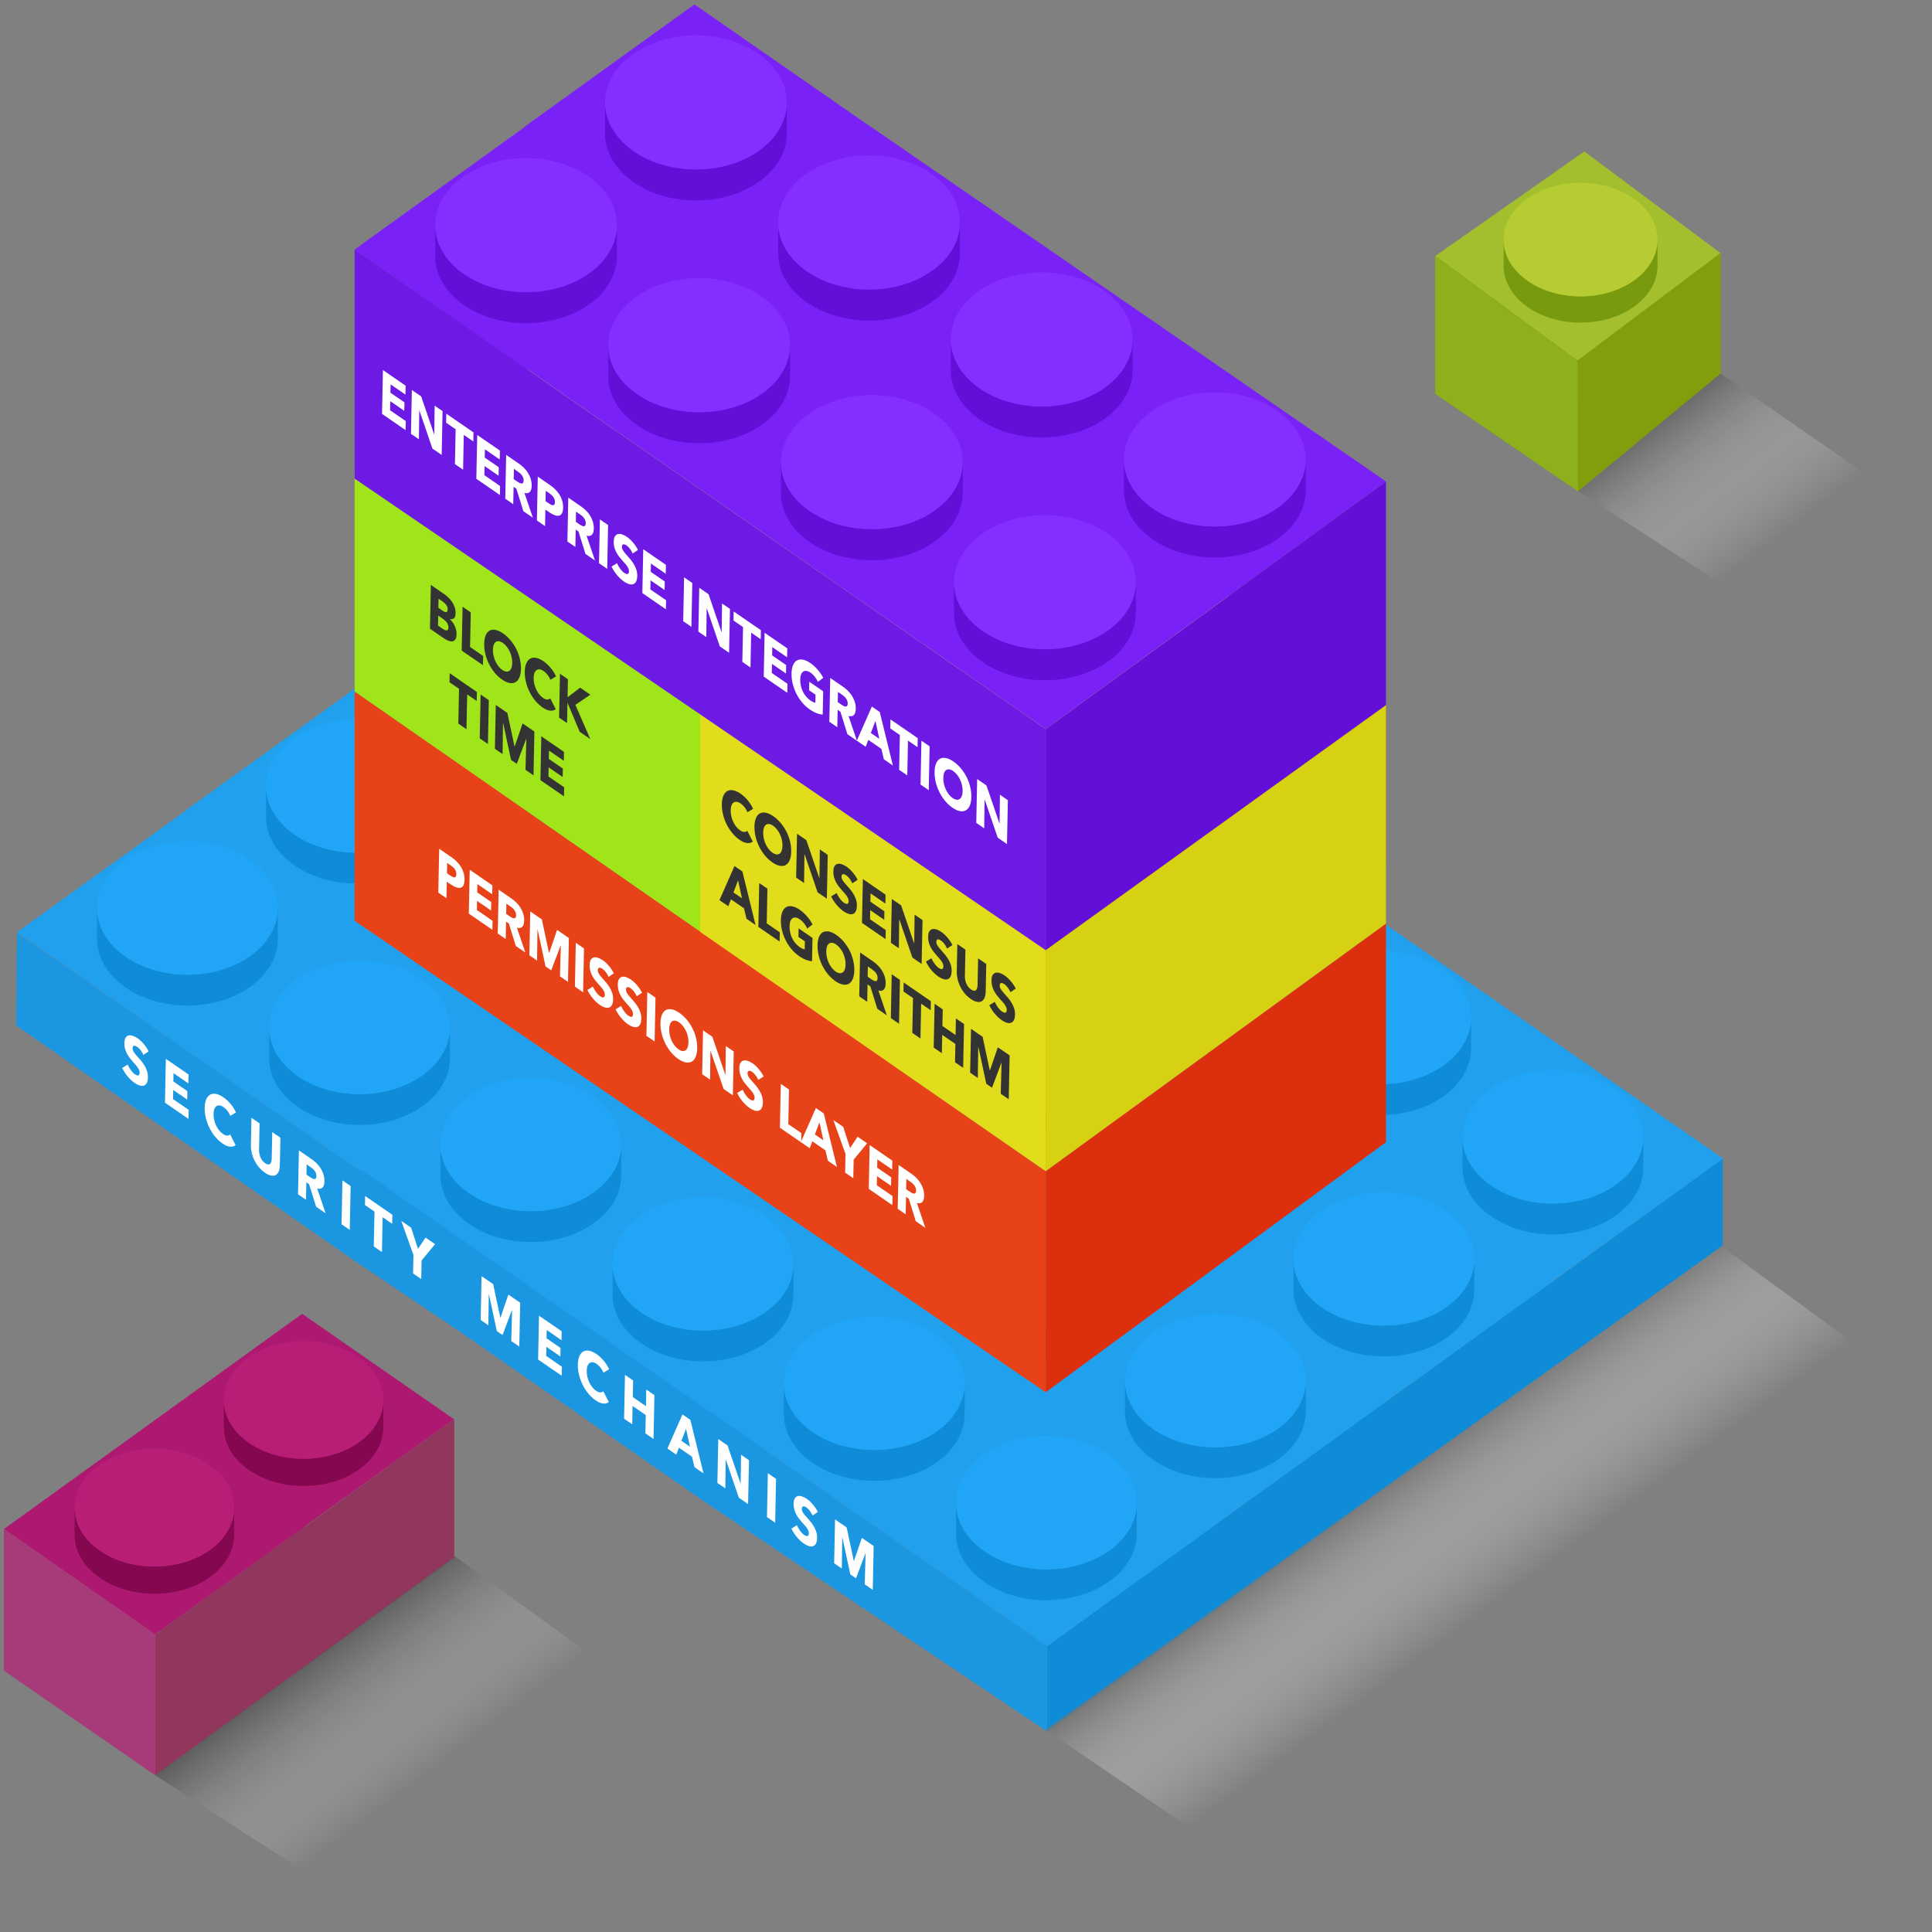 <?xml version="1.0" encoding="utf-8"?>
<!-- Generator: Adobe Illustrator 16.0.4, SVG Export Plug-In . SVG Version: 6.00 Build 0)  -->
<!DOCTYPE svg PUBLIC "-//W3C//DTD SVG 1.1//EN" "http://www.w3.org/Graphics/SVG/1.1/DTD/svg11.dtd">
<svg version="1.1" id="Layer_1" xmlns="http://www.w3.org/2000/svg" xmlns:xlink="http://www.w3.org/1999/xlink" x="0px" y="0px"
	 width="720px" height="720px" viewBox="0 0 720 720" enable-background="new 0 0 720 720" xml:space="preserve">
<rect x="0" y="0" width="720" height="720" fill="#808080" stroke="none"/>
<g>
	<g>
		<polygon fill="#21A0ED" points="451.051,389.045 514.267,343.733 450.172,299.231 450.107,299.236 386.161,254.835 
			386.296,254.739 322.201,210.24 322.138,210.244 258.043,165.743 195.072,211.083 195.081,211.228 132.107,256.57 
			132.192,256.631 69.279,301.927 69.285,302.072 6.314,347.413 70.126,391.914 134.284,436.409 134.288,436.406 198.095,480.905 
			198.44,480.901 262.251,525.401 325.505,480.061 325.256,479.89 388.473,434.574 388.245,434.417 451.301,389.22 		"/>
		<g>
			<g>
				<path fill="#0F8CD8" d="M36.168,338.383c0,13.731,15.077,24.861,33.677,24.861c18.602,0,33.679-11.131,33.679-24.861v11.497
					c0,13.731-15.078,24.859-33.679,24.859c-18.6,0-33.677-11.129-33.677-24.859V338.383z"/>
				<ellipse fill="#21A6F7" cx="69.846" cy="338.384" rx="33.679" ry="24.86"/>
			</g>
			<g>
				<path fill="#0F8CD8" d="M99.134,292.896c0,13.731,15.077,24.86,33.677,24.86c18.602,0,33.679-11.129,33.679-24.86v11.498
					c0,13.729-15.078,24.856-33.679,24.856c-18.6,0-33.677-11.129-33.677-24.856V292.896z"/>
				<ellipse fill="#21A6F7" cx="132.812" cy="292.897" rx="33.679" ry="24.86"/>
			</g>
			<g>
				<path fill="#0F8CD8" d="M100.326,382.878c0,13.732,15.076,24.86,33.677,24.86c18.602,0,33.679-11.128,33.679-24.86v11.498
					c0,13.728-15.077,24.858-33.679,24.858c-18.6,0-33.677-11.131-33.677-24.858V382.878z"/>
				<ellipse fill="#21A6F7" cx="134.004" cy="382.878" rx="33.678" ry="24.86"/>
			</g>
			<g>
				<path fill="#0F8CD8" d="M163.291,337.394c0,13.729,15.079,24.859,33.679,24.859c18.601,0,33.679-11.13,33.679-24.859v11.496
					c0,13.728-15.077,24.86-33.679,24.86c-18.601,0-33.679-11.133-33.679-24.86V337.394z"/>
				<ellipse fill="#21A6F7" cx="196.97" cy="337.394" rx="33.679" ry="24.859"/>
			</g>
			<g>
				<path fill="#0F8CD8" d="M161.963,247.539c0,13.734,15.077,24.86,33.677,24.86c18.602,0,33.679-11.127,33.679-24.86v11.499
					c0,13.726-15.077,24.857-33.679,24.857c-18.6,0-33.677-11.131-33.677-24.857V247.539z"/>
				<ellipse fill="#21A6F7" cx="195.64" cy="247.539" rx="33.679" ry="24.86"/>
			</g>
			<g>
				<path fill="#0F8CD8" d="M224.93,202.054c0,13.732,15.075,24.858,33.677,24.858c18.603,0,33.679-11.126,33.679-24.858v11.498
					c0,13.727-15.076,24.857-33.679,24.857c-18.602,0-33.677-11.13-33.677-24.857V202.054z"/>
				<path fill="#21A6F7" d="M292.285,202.054c0,13.732-15.076,24.858-33.679,24.858c-18.602,0-33.677-11.126-33.677-24.858
					c0-13.729,15.075-24.857,33.677-24.857S292.285,188.324,292.285,202.054z"/>
			</g>
			<g>
				<path fill="#0F8CD8" d="M226.119,292.035c0,13.733,15.076,24.86,33.677,24.86c18.601,0,33.68-11.127,33.68-24.86v11.498
					c0,13.728-15.078,24.858-33.68,24.858s-33.677-11.13-33.677-24.858V292.035z"/>
				<ellipse fill="#21A6F7" cx="259.796" cy="292.035" rx="33.677" ry="24.86"/>
			</g>
			<g>
				<path fill="#0F8CD8" d="M289.085,246.549c0,13.73,15.077,24.859,33.677,24.859c18.604,0,33.68-11.129,33.68-24.859v11.498
					c0,13.729-15.076,24.857-33.68,24.857c-18.6,0-33.677-11.128-33.677-24.857V246.549z"/>
				<ellipse fill="#21A6F7" cx="322.763" cy="246.549" rx="33.68" ry="24.86"/>
			</g>
		</g>
		<g>
			<g>
				<path fill="#0F8CD8" d="M164.139,427.375c0,13.729,15.076,24.86,33.676,24.86c18.601,0,33.68-11.131,33.68-24.86v11.496
					c0,13.729-15.079,24.86-33.68,24.86c-18.601,0-33.676-11.132-33.676-24.86V427.375z"/>
				<ellipse fill="#21A6F7" cx="197.818" cy="427.374" rx="33.679" ry="24.861"/>
			</g>
			<g>
				<path fill="#0F8CD8" d="M227.105,381.89c0,13.733,15.077,24.858,33.676,24.858c18.602,0,33.679-11.125,33.679-24.858v11.498
					c0,13.727-15.077,24.858-33.679,24.858c-18.599,0-33.676-11.132-33.676-24.858V381.89z"/>
				<ellipse fill="#21A6F7" cx="260.783" cy="381.889" rx="33.677" ry="24.859"/>
			</g>
			<g>
				<path fill="#0F8CD8" d="M228.295,471.871c0,13.73,15.078,24.859,33.678,24.859c18.601,0,33.68-11.129,33.68-24.859v11.498
					c0,13.728-15.077,24.86-33.68,24.86c-18.601,0-33.678-11.133-33.678-24.86V471.871z"/>
				<ellipse fill="#21A6F7" cx="261.973" cy="471.871" rx="33.679" ry="24.86"/>
			</g>
			<g>
				<path fill="#0F8CD8" d="M291.262,426.383c0,13.733,15.078,24.861,33.677,24.861c18.602,0,33.678-11.128,33.678-24.861v11.499
					c0,13.727-15.077,24.858-33.678,24.858c-18.599,0-33.677-11.132-33.677-24.858V426.383z"/>
				<path fill="#21A6F7" d="M358.617,426.383c0,13.733-15.077,24.861-33.678,24.861c-18.599,0-33.677-11.128-33.677-24.861
					c0-13.725,15.078-24.857,33.677-24.857C343.541,401.525,358.617,412.658,358.617,426.383z"/>
			</g>
			<g>
				<path fill="#0F8CD8" d="M289.931,336.531c0,13.733,15.078,24.859,33.678,24.859c18.602,0,33.679-11.126,33.679-24.859v11.499
					c0,13.729-15.079,24.858-33.679,24.858s-33.678-11.131-33.678-24.858V336.531z"/>
				<ellipse fill="#21A6F7" cx="323.61" cy="336.532" rx="33.679" ry="24.859"/>
			</g>
			<g>
				<path fill="#0F8CD8" d="M352.899,291.047c0,13.73,15.077,24.857,33.677,24.857s33.68-11.126,33.68-24.857v11.496
					c0,13.729-15.08,24.857-33.68,24.857c-18.601,0-33.677-11.13-33.677-24.857V291.047z"/>
				<ellipse fill="#21A6F7" cx="386.576" cy="291.047" rx="33.68" ry="24.857"/>
			</g>
			<g>
				<path fill="#0F8CD8" d="M354.09,381.027c0,13.731,15.078,24.86,33.678,24.86c18.603,0,33.679-11.129,33.679-24.86v11.498
					c0,13.729-15.078,24.858-33.679,24.858c-18.6,0-33.678-11.13-33.678-24.858V381.027z"/>
				<ellipse fill="#21A6F7" cx="387.768" cy="381.028" rx="33.679" ry="24.86"/>
			</g>
			<g>
				<path fill="#0F8CD8" d="M417.055,335.541c0,13.73,15.079,24.86,33.679,24.86c18.601,0,33.681-11.13,33.681-24.86v11.496
					c0,13.729-15.081,24.86-33.681,24.86s-33.679-11.133-33.679-24.86V335.541z"/>
				<ellipse fill="#21A6F7" cx="450.733" cy="335.542" rx="33.681" ry="24.859"/>
			</g>
		</g>
		<polygon fill="#0F8CD8" points="514.015,343.75 514.015,376.064 262.251,557.15 262.251,525.401 		"/>
		<polyline fill="#1B97E2" points="262.251,557.15 262.251,525.401 134.42,436.499 134.42,436.499 6.314,347.574 6.035,382.152 
			134.004,471.144 		"/>
	</g>
	<g>
		<polygon fill="#21A0ED" points="579.034,477.163 642.249,431.851 578.156,387.35 578.092,387.355 514.143,342.954 
			514.279,342.858 450.185,298.358 450.122,298.363 386.027,253.861 323.056,299.202 323.063,299.347 260.09,344.688 
			260.176,344.75 197.263,390.045 197.269,390.191 134.297,435.53 198.111,480.034 262.269,524.53 262.271,524.524 326.252,569.021 
			326.252,569.021 390.236,613.521 453.49,568.18 453.24,568.007 516.456,522.692 516.229,522.536 579.285,477.338 		"/>
		<g>
			<g>
				<path fill="#0F8CD8" d="M164.15,426.502c0,13.73,15.078,24.861,33.678,24.861c18.601,0,33.679-11.131,33.679-24.861V438
					c0,13.728-15.079,24.857-33.679,24.857c-18.6,0-33.678-11.13-33.678-24.857V426.502z"/>
				<ellipse fill="#21A6F7" cx="197.83" cy="426.502" rx="33.679" ry="24.861"/>
			</g>
			<g>
				<path fill="#0F8CD8" d="M227.117,381.016c0,13.733,15.077,24.859,33.677,24.859c18.602,0,33.68-11.126,33.68-24.859v11.496
					c0,13.728-15.08,24.856-33.68,24.856s-33.677-11.129-33.677-24.856V381.016z"/>
				<ellipse fill="#21A6F7" cx="260.796" cy="381.015" rx="33.679" ry="24.86"/>
			</g>
			<g>
				<path fill="#0F8CD8" d="M228.309,470.996c0,13.733,15.078,24.858,33.678,24.858c18.602,0,33.679-11.125,33.679-24.858v11.497
					c0,13.729-15.078,24.858-33.679,24.858c-18.6,0-33.678-11.129-33.678-24.858V470.996z"/>
				<ellipse fill="#21A6F7" cx="261.988" cy="470.995" rx="33.679" ry="24.859"/>
			</g>
			<g>
				<path fill="#0F8CD8" d="M291.275,425.512c0,13.729,15.078,24.857,33.678,24.857c18.602,0,33.679-11.128,33.679-24.857v11.497
					c0,13.728-15.078,24.858-33.679,24.858c-18.6,0-33.678-11.131-33.678-24.858V425.512z"/>
				<ellipse fill="#21A6F7" cx="324.953" cy="425.512" rx="33.679" ry="24.857"/>
			</g>
			<g>
				<path fill="#0F8CD8" d="M289.946,335.658c0,13.731,15.077,24.859,33.677,24.859c18.602,0,33.68-11.128,33.68-24.859v11.499
					c0,13.726-15.08,24.858-33.68,24.858c-18.6,0-33.677-11.132-33.677-24.858V335.658z"/>
				<ellipse fill="#21A6F7" cx="323.625" cy="335.658" rx="33.679" ry="24.86"/>
			</g>
			<g>
				<path fill="#0F8CD8" d="M352.913,290.172c0,13.731,15.074,24.859,33.675,24.859c18.604,0,33.68-11.128,33.68-24.859v11.497
					c0,13.73-15.076,24.858-33.68,24.858c-18.601,0-33.675-11.129-33.675-24.858V290.172z"/>
				<ellipse fill="#21A6F7" cx="386.59" cy="290.172" rx="33.678" ry="24.859"/>
			</g>
			<g>
				<path fill="#0F8CD8" d="M354.101,380.153c0,13.732,15.079,24.86,33.678,24.86c18.602,0,33.679-11.128,33.679-24.86v11.499
					c0,13.726-15.079,24.856-33.679,24.856s-33.678-11.131-33.678-24.856V380.153z"/>
				<ellipse fill="#21A6F7" cx="387.781" cy="380.154" rx="33.679" ry="24.86"/>
			</g>
			<g>
				<path fill="#0F8CD8" d="M417.068,334.667c0,13.731,15.078,24.86,33.678,24.86c18.605,0,33.681-11.129,33.681-24.86v11.498
					c0,13.729-15.075,24.857-33.681,24.857c-18.6,0-33.678-11.128-33.678-24.857V334.667z"/>
				<path fill="#21A6F7" d="M484.425,334.667c0,13.731-15.074,24.86-33.68,24.86c-18.601,0-33.678-11.129-33.678-24.86
					c0-13.728,15.077-24.858,33.678-24.858C469.351,309.809,484.425,320.939,484.425,334.667z"/>
			</g>
		</g>
		<g>
			<g>
				<path fill="#0F8CD8" d="M292.123,515.493c0,13.731,15.076,24.86,33.676,24.86c18.603,0,33.68-11.129,33.68-24.86v11.499
					c0,13.725-15.079,24.858-33.68,24.858c-18.6,0-33.676-11.134-33.676-24.858V515.493z"/>
				<ellipse fill="#21A6F7" cx="325.802" cy="515.494" rx="33.677" ry="24.86"/>
			</g>
			<g>
				<path fill="#0F8CD8" d="M355.089,470.009c0,13.73,15.079,24.856,33.677,24.856c18.604,0,33.679-11.126,33.679-24.856v11.498
					c0,13.726-15.077,24.857-33.679,24.857c-18.598,0-33.677-11.132-33.677-24.857V470.009z"/>
				<ellipse fill="#21A6F7" cx="388.767" cy="470.008" rx="33.678" ry="24.857"/>
			</g>
			<g>
				<path fill="#0F8CD8" d="M356.278,559.988c0,13.731,15.078,24.862,33.679,24.862c18.602,0,33.68-11.131,33.68-24.862v11.498
					c0,13.729-15.079,24.859-33.68,24.859s-33.679-11.13-33.679-24.859V559.988z"/>
				<path fill="#21A6F7" d="M423.637,559.988c0,13.731-15.079,24.862-33.68,24.862s-33.679-11.131-33.679-24.862
					c0-13.726,15.078-24.855,33.679-24.855S423.637,546.263,423.637,559.988z"/>
			</g>
			<g>
				<path fill="#0F8CD8" d="M419.247,514.503c0,13.731,15.077,24.86,33.677,24.86c18.602,0,33.678-11.129,33.678-24.86v11.499
					c0,13.726-15.076,24.857-33.678,24.857c-18.6,0-33.677-11.132-33.677-24.857V514.503z"/>
				<ellipse fill="#21A6F7" cx="452.924" cy="514.503" rx="33.677" ry="24.86"/>
			</g>
			<g>
				<path fill="#0F8CD8" d="M417.915,424.651c0,13.731,15.078,24.857,33.679,24.857s33.679-11.126,33.679-24.857v11.496
					c0,13.729-15.079,24.86-33.679,24.86c-18.601,0-33.679-11.132-33.679-24.86V424.651z"/>
				<ellipse fill="#21A6F7" cx="451.594" cy="424.65" rx="33.679" ry="24.858"/>
			</g>
			<g>
				<path fill="#0F8CD8" d="M480.883,379.165c0,13.731,15.076,24.859,33.678,24.859s33.679-11.128,33.679-24.859v11.498
					c0,13.726-15.079,24.855-33.679,24.855c-18.601,0-33.678-11.13-33.678-24.855V379.165z"/>
				<ellipse fill="#21A6F7" cx="514.562" cy="379.167" rx="33.679" ry="24.857"/>
			</g>
			<g>
				<path fill="#0F8CD8" d="M482.072,469.146c0,13.732,15.079,24.86,33.681,24.86c18.601,0,33.677-11.128,33.677-24.86v11.499
					c0,13.729-15.076,24.857-33.677,24.857c-18.602,0-33.681-11.128-33.681-24.857V469.146z"/>
				<path fill="#21A6F7" d="M549.429,469.146c0,13.732-15.077,24.86-33.677,24.86c-18.602,0-33.681-11.128-33.681-24.86
					c0-13.726,15.079-24.857,33.681-24.857C534.352,444.288,549.429,455.42,549.429,469.146z"/>
			</g>
			<g>
				<path fill="#0F8CD8" d="M545.039,423.66c0,13.729,15.077,24.858,33.678,24.858c18.602,0,33.68-11.129,33.68-24.858v11.497
					c0,13.728-15.078,24.86-33.68,24.86c-18.601,0-33.678-11.133-33.678-24.86V423.66z"/>
				<ellipse fill="#21A6F7" cx="578.718" cy="423.66" rx="33.679" ry="24.858"/>
			</g>
		</g>
		<polygon fill="#0F8CD8" points="642,431.869 642,464.183 390.236,645.269 390.236,613.521 		"/>
		<polyline fill="#1B97E2" points="390.236,645.269 390.236,613.521 262.403,524.619 262.403,524.619 134.297,435.693 
			134.018,470.271 261.989,559.261 		"/>
	</g>
</g>
<g>
	<g>
		<g>
			<polyline fill="#F9531F" points="516.506,344.187 323.297,211.168 323.234,211.173 258.792,166.428 195.475,212.016 
				195.481,212.165 132.165,257.752 196.325,302.494 196.673,302.493 389.696,436.468 456.262,388.028 			"/>
			<g>
				<path fill="#DB2F0E" d="M162.183,248.672c0,13.807,15.158,24.995,33.86,24.995c18.705,0,33.863-11.188,33.863-24.995v11.561
					c0,13.802-15.158,24.995-33.863,24.995c-18.701,0-33.86-11.192-33.86-24.995V248.672z"/>
				<path fill="#FF5A2C" d="M229.906,248.672c0,13.807-15.158,24.995-33.863,24.995c-18.701,0-33.86-11.188-33.86-24.995
					c0-13.802,15.157-24.993,33.86-24.993C214.748,223.679,229.906,234.871,229.906,248.672z"/>
			</g>
			<g>
				<path fill="#DB2F0E" d="M225.493,202.938c0,13.804,15.16,24.994,33.861,24.994c18.704,0,33.865-11.189,33.865-24.994v11.561
					c0,13.8-15.16,24.991-33.865,24.991c-18.701,0-33.861-11.191-33.861-24.991V202.938z"/>
				<ellipse fill="#FF5A2C" cx="259.356" cy="202.938" rx="33.863" ry="24.994"/>
			</g>
			<g>
				<path fill="#DB2F0E" d="M226.69,293.413c0,13.807,15.159,24.995,33.863,24.995c18.704,0,33.862-11.188,33.862-24.995v11.558
					c0,13.803-15.16,24.994-33.862,24.994c-18.703,0-33.863-11.191-33.863-24.994V293.413z"/>
				<ellipse fill="#FF5A2C" cx="260.553" cy="293.413" rx="33.862" ry="24.995"/>
			</g>
			<g>
				<g>
					<path fill="#DB2F0E" d="M290.002,247.677c0,13.806,15.157,24.995,33.86,24.995s33.862-11.189,33.862-24.995v11.559
						c0,13.802-15.158,24.994-33.862,24.994c-18.703,0-33.86-11.192-33.86-24.994V247.677z"/>
					<ellipse fill="#FF5A2C" cx="323.862" cy="247.677" rx="33.862" ry="24.995"/>
				</g>
			</g>
		</g>
		<polygon fill="#DB2F0E" points="516.506,344.224 516.506,425.656 389.696,518.859 389.696,495.393 389.696,436.468 		"/>
		<polygon fill="#E84318" points="132.165,257.752 132.165,343.157 389.696,518.859 389.696,436.468 		"/>
	</g>
	<g>
		<path fill="#DB2F0E" d="M296.332,340.967c0,13.806,15.158,24.995,33.86,24.995c18.705,0,33.864-11.188,33.864-24.995v11.561
			c0,13.802-15.159,24.994-33.864,24.994c-18.701,0-33.86-11.192-33.86-24.994V340.967z"/>
		<ellipse fill="#FF5A2C" cx="330.195" cy="340.967" rx="33.861" ry="24.995"/>
	</g>
	<g>
		<path fill="#DB2F0E" d="M359.643,295.233c0,13.805,15.159,24.994,33.862,24.994c18.704,0,33.862-11.188,33.862-24.994v11.561
			c0,13.8-15.158,24.991-33.862,24.991c-18.703,0-33.862-11.191-33.862-24.991V295.233z"/>
		<ellipse fill="#FF5A2C" cx="393.506" cy="295.234" rx="33.863" ry="24.993"/>
	</g>
	<g>
		<path fill="#DB2F0E" d="M360.84,385.705c0,13.809,15.158,24.998,33.861,24.998c18.704,0,33.862-11.189,33.862-24.998v11.559
			c0,13.807-15.158,24.995-33.862,24.995c-18.703,0-33.861-11.188-33.861-24.995V385.705z"/>
		<ellipse fill="#FF5A2C" cx="394.701" cy="385.707" rx="33.864" ry="24.997"/>
	</g>
	<g>
		<g>
			<path fill="#DB2F0E" d="M424.15,339.971c0,13.808,15.158,24.995,33.862,24.995c18.702,0,33.862-11.188,33.862-24.995v11.562
				c0,13.801-15.16,24.992-33.862,24.992c-18.704,0-33.862-11.192-33.862-24.992V339.971z"/>
			<ellipse fill="#FF5A2C" cx="458.013" cy="339.971" rx="33.862" ry="24.995"/>
		</g>
	</g>
</g>
<g>
	<g>
		<polygon fill="#AEF721" points="387.74,173.151 323.297,128.408 323.234,128.412 258.792,83.668 195.475,129.256 195.481,129.404 
			132.165,174.992 196.325,219.735 196.673,219.732 260.93,264.477 324.336,218.819 324.336,218.819 		"/>
		<g>
			<path fill="#93D80F" d="M162.183,165.912c0,13.807,15.158,24.996,33.86,24.996c18.705,0,33.863-11.189,33.863-24.996v11.562
				c0,13.802-15.158,24.993-33.863,24.993c-18.701,0-33.86-11.192-33.86-24.993V165.912z"/>
			<path fill="#B8FF2E" d="M229.906,165.912c0,13.807-15.158,24.996-33.863,24.996c-18.701,0-33.86-11.189-33.86-24.996
				c0-13.802,15.157-24.992,33.86-24.992C214.748,140.918,229.906,152.109,229.906,165.912z"/>
		</g>
		<g>
			<path fill="#93D80F" d="M225.493,120.177c0,13.805,15.16,24.993,33.861,24.993c18.704,0,33.865-11.188,33.865-24.993v11.561
				c0,13.801-15.16,24.992-33.865,24.992c-18.701,0-33.861-11.191-33.861-24.992V120.177z"/>
			<ellipse fill="#B8FF2E" cx="259.356" cy="120.177" rx="33.863" ry="24.994"/>
		</g>
		<g>
			<path fill="#93D80F" d="M226.69,210.651c0,13.808,15.159,24.998,33.863,24.998c18.704,0,33.862-11.19,33.862-24.998v11.56
				c0,13.805-15.16,24.996-33.862,24.996c-18.703,0-33.863-11.191-33.863-24.996V210.651z"/>
			<ellipse fill="#B8FF2E" cx="260.553" cy="210.651" rx="33.862" ry="24.998"/>
		</g>
		<g>
			<g>
				<path fill="#93D80F" d="M290.002,164.916c0,13.807,15.157,24.995,33.86,24.995s33.863-11.188,33.863-24.995v11.562
					c0,13.801-15.16,24.992-33.863,24.992c-18.703,0-33.86-11.191-33.86-24.992V164.916z"/>
				<ellipse fill="#B8FF2E" cx="323.862" cy="164.916" rx="33.862" ry="24.995"/>
			</g>
		</g>
	</g>
	<polygon fill="#E84318" points="260.93,264.477 132.165,174.992 132.165,235.029 260.93,324.212 387.74,231.93 387.74,173.151 	"/>
	<polygon fill="#93D80F" points="387.74,173.151 387.74,254.585 260.93,346.867 260.93,323.401 260.93,264.477 	"/>
	<polygon fill="#A0E51A" points="132.165,174.992 132.165,257.686 260.93,347.193 260.93,264.477 	"/>
</g>
<linearGradient id="SVGID_1_" gradientUnits="userSpaceOnUse" x1="441.637" y1="197.606" x2="484.97" y2="265.14" gradientTransform="matrix(1.137 -1.592 -0.814 -0.581 212.293 1426.998)">
	<stop  offset="0.075" style="stop-color:#FFFFFF;stop-opacity:0"/>
	<stop  offset="0.17" style="stop-color:#F9F9F9;stop-opacity:0.103"/>
	<stop  offset="0.291" style="stop-color:#EAEAEA;stop-opacity:0.234"/>
	<stop  offset="0.427" style="stop-color:#CFCFCF;stop-opacity:0.38"/>
	<stop  offset="0.573" style="stop-color:#ABABAB;stop-opacity:0.538"/>
	<stop  offset="0.727" style="stop-color:#7C7C7C;stop-opacity:0.705"/>
	<stop  offset="0.886" style="stop-color:#434343;stop-opacity:0.877"/>
	<stop  offset="1" style="stop-color:#161616"/>
</linearGradient>
<polygon fill="url(#SVGID_1_)" points="714.854,518.17 468.914,698.58 389.696,644.604 641.559,464.482 "/>
<g>
	<g>
		<polygon fill="#F4EE22" points="516.506,262.752 452.064,218.008 452,218.013 387.558,173.27 324.24,218.857 324.248,219.004 
			260.93,264.593 325.091,309.336 325.439,309.333 389.696,354.077 453.102,308.42 453.102,308.42 		"/>
		<g>
			<path fill="#D6D112" d="M290.948,255.513c0,13.807,15.157,24.996,33.86,24.996c18.706,0,33.865-11.188,33.865-24.996v11.561
				c0,13.802-15.158,24.994-33.865,24.994c-18.701,0-33.86-11.193-33.86-24.994V255.513z"/>
			<path fill="#FFF931" d="M358.673,255.513c0,13.807-15.158,24.996-33.866,24.996c-18.701,0-33.859-11.188-33.859-24.996
				c0-13.802,15.157-24.992,33.859-24.992C343.514,230.52,358.673,241.711,358.673,255.513z"/>
		</g>
		<g>
			<path fill="#D6D112" d="M354.259,209.778c0,13.806,15.158,24.994,33.86,24.994c18.705,0,33.863-11.188,33.863-24.994v11.561
				c0,13.8-15.158,24.993-33.863,24.993c-18.702,0-33.86-11.192-33.86-24.993V209.778z"/>
			<ellipse fill="#FFF931" cx="388.121" cy="209.779" rx="33.861" ry="24.994"/>
		</g>
		<g>
			<path fill="#D6D112" d="M355.456,300.253c0,13.808,15.158,24.997,33.862,24.997c18.702,0,33.861-11.189,33.861-24.997v11.559
				c0,13.806-15.159,24.997-33.861,24.997c-18.704,0-33.862-11.191-33.862-24.997V300.253z"/>
			<ellipse fill="#FFF931" cx="389.318" cy="300.252" rx="33.861" ry="24.998"/>
		</g>
		<g>
			<g>
				<path fill="#D6D112" d="M418.768,254.518c0,13.806,15.155,24.995,33.861,24.995c18.702,0,33.861-11.189,33.861-24.995v11.561
					c0,13.802-15.159,24.992-33.861,24.992c-18.706,0-33.861-11.19-33.861-24.992V254.518z"/>
				<ellipse fill="#FFF931" cx="452.63" cy="254.518" rx="33.862" ry="24.995"/>
			</g>
		</g>
	</g>
	<polygon fill="#E84318" points="389.696,354.077 260.93,264.593 260.93,324.631 389.696,413.812 516.506,321.53 516.506,262.752 	
		"/>
	<polygon fill="#D6D112" points="516.506,262.752 516.506,344.187 389.696,436.468 389.696,413.005 389.696,354.077 	"/>
	<polygon fill="#E2DD1B" points="260.93,264.593 260.93,347.286 389.696,436.468 389.696,354.077 	"/>
</g>
<g enable-background="new    ">
	<path fill="#FFFFFF" d="M53.421,393.137c-0.252-0.609-0.585-1.187-1.001-1.73c-0.415-0.543-0.818-0.949-1.209-1.218
		c-0.201-0.139-0.407-0.257-0.615-0.353c-0.208-0.098-0.396-0.137-0.565-0.12s-0.311,0.091-0.428,0.221s-0.178,0.356-0.185,0.68
		c-0.006,0.277,0.035,0.539,0.119,0.784c0.085,0.246,0.212,0.497,0.381,0.754c0.168,0.257,0.37,0.524,0.605,0.803
		c0.234,0.278,0.499,0.582,0.792,0.908c0.422,0.479,0.863,0.988,1.32,1.528c0.458,0.542,0.872,1.127,1.244,1.758
		c0.372,0.63,0.676,1.304,0.914,2.021c0.238,0.718,0.349,1.483,0.332,2.3c-0.019,0.938-0.168,1.658-0.449,2.159
		c-0.28,0.502-0.65,0.82-1.109,0.957s-0.981,0.113-1.566-0.071c-0.584-0.185-1.185-0.488-1.801-0.912
		c-0.9-0.62-1.767-1.423-2.599-2.409c-0.833-0.986-1.521-2.049-2.062-3.187l2.042-1.261c0.298,0.704,0.696,1.395,1.193,2.072
		c0.497,0.678,0.994,1.187,1.491,1.529c0.226,0.155,0.445,0.275,0.66,0.36c0.214,0.086,0.403,0.113,0.565,0.085
		c0.163-0.028,0.294-0.125,0.393-0.291c0.1-0.165,0.153-0.409,0.159-0.733c0.006-0.307-0.048-0.609-0.162-0.906
		c-0.114-0.297-0.279-0.609-0.494-0.938c-0.216-0.327-0.486-0.677-0.808-1.047c-0.324-0.371-0.691-0.783-1.102-1.238
		c-0.4-0.446-0.789-0.917-1.169-1.413c-0.38-0.495-0.717-1.028-1.013-1.599c-0.295-0.568-0.529-1.174-0.702-1.816
		c-0.174-0.642-0.253-1.332-0.238-2.07c0.019-0.908,0.177-1.588,0.473-2.038c0.298-0.451,0.682-0.725,1.152-0.822
		c0.47-0.098,0.998-0.042,1.582,0.165c0.584,0.206,1.172,0.514,1.765,0.921c0.711,0.49,1.433,1.159,2.167,2.007
		c0.733,0.848,1.372,1.794,1.916,2.84L53.421,393.137z"/>
	<path fill="#FFFFFF" d="M61.475,410.943l0.329-16.343l8.458,5.821l-0.067,3.324l-5.526-3.804l-0.062,3.094l5.223,3.595
		l-0.063,3.162l-5.223-3.595l-0.068,3.393l5.846,4.023l-0.068,3.37L61.475,410.943z"/>
	<path fill="#FFFFFF" d="M85.716,427.336c-0.827-0.078-1.774-0.484-2.84-1.218c-0.972-0.669-1.864-1.494-2.679-2.476
		c-0.815-0.982-1.517-2.062-2.106-3.24c-0.588-1.177-1.044-2.415-1.366-3.713c-0.322-1.299-0.471-2.586-0.445-3.864
		c0.026-1.308,0.225-2.372,0.596-3.193s0.872-1.394,1.503-1.716c0.631-0.322,1.365-0.398,2.202-0.228
		c0.837,0.171,1.735,0.586,2.695,1.247c0.888,0.611,1.758,1.416,2.609,2.415c0.85,0.999,1.535,2.074,2.051,3.226l-2.115,1.26
		c-0.274-0.703-0.64-1.338-1.096-1.901c-0.458-0.564-0.929-1.014-1.414-1.348c-0.533-0.367-1.024-0.576-1.474-0.629
		c-0.449-0.052-0.838,0.036-1.167,0.262c-0.33,0.227-0.588,0.582-0.778,1.067c-0.19,0.486-0.292,1.09-0.306,1.813
		c-0.015,0.738,0.06,1.477,0.225,2.215c0.166,0.737,0.4,1.434,0.706,2.089c0.305,0.654,0.674,1.256,1.107,1.803
		c0.433,0.549,0.91,1.002,1.431,1.36c0.604,0.416,1.134,0.625,1.591,0.627s0.826-0.149,1.108-0.454l2.062,4.041
		C87.244,427.229,86.543,427.414,85.716,427.336z"/>
	<path fill="#FFFFFF" d="M103.859,436.594c-0.271,0.633-0.65,1.074-1.134,1.326c-0.486,0.25-1.067,0.307-1.743,0.169
		s-1.422-0.487-2.24-1.05c-0.829-0.57-1.571-1.246-2.229-2.025c-0.657-0.78-1.21-1.617-1.66-2.512
		c-0.451-0.896-0.792-1.832-1.024-2.812c-0.233-0.979-0.339-1.961-0.319-2.946l0.205-10.179l3.021,2.079l-0.198,9.855
		c-0.009,0.447,0.027,0.9,0.107,1.361c0.081,0.462,0.21,0.913,0.387,1.354c0.177,0.441,0.415,0.858,0.713,1.252
		c0.298,0.392,0.66,0.735,1.087,1.028c0.426,0.294,0.792,0.452,1.099,0.476c0.305,0.022,0.556-0.058,0.752-0.242
		c0.196-0.186,0.339-0.449,0.43-0.792c0.09-0.344,0.141-0.738,0.15-1.185l0.198-9.856l3.038,2.092l-0.205,10.18
		C104.275,435.152,104.13,435.961,103.859,436.594z"/>
	<path fill="#FFFFFF" d="M117.799,449.71l-2.601-8.366l-1.036-0.713l-0.13,6.486l-2.967-2.042l0.329-16.343l4.797,3.303
		c0.604,0.415,1.192,0.901,1.764,1.459c0.571,0.557,1.08,1.185,1.528,1.883c0.448,0.699,0.803,1.457,1.063,2.275
		c0.259,0.819,0.38,1.697,0.361,2.637c-0.022,1.107-0.272,1.88-0.75,2.315c-0.477,0.437-1.127,0.534-1.951,0.295l3.146,9.257
		L117.799,449.71z M117.903,438.291c0.008-0.385-0.049-0.739-0.169-1.063c-0.121-0.325-0.277-0.621-0.471-0.887
		s-0.413-0.506-0.655-0.72c-0.243-0.215-0.478-0.399-0.703-0.555l-1.625-1.118l-0.077,3.809l1.446,0.995
		c0.25,0.172,0.506,0.321,0.769,0.448c0.264,0.126,0.503,0.193,0.72,0.202c0.217,0.01,0.396-0.07,0.539-0.237
		C117.819,438.998,117.895,438.706,117.903,438.291z"/>
	<path fill="#FFFFFF" d="M127.286,456.24l0.329-16.343l3.056,2.104l-0.329,16.342L127.286,456.24z"/>
	<path fill="#FFFFFF" d="M142.597,453.626l-0.261,12.973l-3.039-2.092l0.261-12.972l-3.554-2.446l0.068-3.37l10.146,6.983
		l-0.068,3.37L142.597,453.626z"/>
	<path fill="#FFFFFF" d="M157.116,469.751l-0.139,6.925l-3.038-2.092l0.139-6.925l-4.537-12.67l3.678,2.531l2.562,7.895l2.804-4.201
		l3.553,2.445L157.116,469.751z"/>
</g>
<g enable-background="new    ">
	<path fill="#1B97E2" d="M171.676,484.732c-0.013,0.646-0.198,1.064-0.557,1.255c-0.357,0.19-0.779,0.118-1.265-0.216
		c-0.249-0.171-0.482-0.391-0.698-0.656c-0.217-0.267-0.406-0.557-0.568-0.871c-0.161-0.313-0.287-0.638-0.376-0.973
		c-0.09-0.334-0.131-0.663-0.125-0.986c0.006-0.308,0.06-0.568,0.16-0.779c0.1-0.212,0.235-0.364,0.405-0.458
		s0.365-0.126,0.587-0.099c0.221,0.027,0.457,0.127,0.706,0.298c0.486,0.335,0.899,0.838,1.239,1.509
		C171.525,483.428,171.688,484.086,171.676,484.732z"/>
	<path fill="#1B97E2" d="M177.006,488.401c-0.013,0.646-0.198,1.064-0.557,1.255c-0.357,0.189-0.779,0.118-1.265-0.216
		c-0.249-0.172-0.482-0.391-0.698-0.656c-0.217-0.267-0.406-0.557-0.568-0.87c-0.161-0.314-0.287-0.64-0.376-0.974
		c-0.09-0.335-0.131-0.663-0.125-0.987c0.006-0.308,0.06-0.566,0.16-0.778c0.1-0.212,0.235-0.364,0.405-0.458s0.366-0.127,0.587-0.1
		c0.221,0.028,0.457,0.127,0.706,0.299c0.486,0.334,0.899,0.837,1.239,1.508C176.855,487.096,177.019,487.755,177.006,488.401z"/>
</g>
<g enable-background="new    ">
	<path fill="#FFFFFF" d="M190.539,499.775l0.304-11.515l-0.053-0.036l-3.502,9.313l-2.132-1.468l-2.948-13.753l-0.053-0.036
		l-0.162,11.613l-2.86-1.97l0.329-16.343l4.323,2.977l2.654,12.45l0.071,0.049l2.95-8.593l4.394,3.023l-0.329,16.342
		L190.539,499.775z"/>
	<path fill="#FFFFFF" d="M200.542,506.661l0.329-16.343l8.458,5.822l-0.067,3.323l-5.526-3.804l-0.062,3.094l5.224,3.596
		l-0.063,3.162l-5.224-3.596l-0.068,3.393l5.846,4.023l-0.068,3.371L200.542,506.661z"/>
	<path fill="#FFFFFF" d="M224.784,523.054c-0.827-0.077-1.774-0.483-2.84-1.217c-0.972-0.669-1.864-1.495-2.679-2.477
		c-0.815-0.982-1.517-2.062-2.106-3.239c-0.589-1.178-1.044-2.416-1.366-3.714c-0.322-1.298-0.471-2.586-0.445-3.864
		c0.026-1.307,0.225-2.371,0.596-3.193c0.371-0.821,0.871-1.393,1.502-1.715c0.631-0.322,1.365-0.398,2.202-0.228
		c0.837,0.17,1.735,0.586,2.695,1.246c0.888,0.611,1.758,1.417,2.608,2.416c0.85,0.998,1.535,2.074,2.051,3.226l-2.115,1.259
		c-0.273-0.703-0.64-1.337-1.096-1.901c-0.458-0.564-0.929-1.014-1.414-1.348c-0.534-0.367-1.024-0.576-1.475-0.629
		c-0.449-0.051-0.838,0.036-1.167,0.262c-0.329,0.227-0.588,0.583-0.778,1.068c-0.19,0.485-0.292,1.09-0.306,1.812
		c-0.015,0.739,0.06,1.477,0.225,2.215c0.166,0.738,0.4,1.434,0.706,2.089c0.305,0.655,0.674,1.256,1.107,1.804
		c0.434,0.548,0.911,1.001,1.432,1.359c0.604,0.416,1.135,0.625,1.591,0.627c0.457,0.003,0.826-0.148,1.108-0.454l2.063,4.041
		C226.312,522.946,225.611,523.132,224.784,523.054z"/>
	<path fill="#FFFFFF" d="M240.52,534.177l0.137-6.832l-4.904-3.376l-0.137,6.832l-3.039-2.091l0.329-16.343l3.039,2.092
		l-0.125,6.186l4.904,3.376l0.125-6.187l3.038,2.092l-0.329,16.342L240.52,534.177z"/>
	<path fill="#FFFFFF" d="M258.803,546.761l-0.912-3.881l-4.869-3.351l-0.989,2.572l-3.305-2.275l5.606-12.709l2.949,2.029
		l4.896,19.938L258.803,546.761z M255.668,532.458l-1.712,4.508l3.162,2.177L255.668,532.458z"/>
	<path fill="#FFFFFF" d="M275.345,558.146l-4.849-14.173l-0.053-0.036l-0.144,10.736l-2.95-2.031l0.329-16.342l3.464,2.385
		l4.832,14.137l0.054,0.037l0.143-10.713l2.95,2.03l-0.329,16.343L275.345,558.146z"/>
	<path fill="#FFFFFF" d="M285.828,565.361l0.329-16.342l3.056,2.104l-0.329,16.342L285.828,565.361z"/>
	<path fill="#FFFFFF" d="M302.809,564.787c-0.252-0.61-0.585-1.188-1.001-1.73c-0.416-0.544-0.818-0.95-1.209-1.219
		c-0.201-0.139-0.407-0.257-0.614-0.353c-0.208-0.098-0.396-0.137-0.565-0.12c-0.168,0.017-0.311,0.09-0.428,0.221
		c-0.116,0.13-0.178,0.356-0.185,0.68c-0.006,0.277,0.035,0.539,0.12,0.784s0.212,0.497,0.381,0.754
		c0.168,0.257,0.371,0.524,0.605,0.803c0.234,0.278,0.499,0.581,0.792,0.908c0.422,0.479,0.863,0.987,1.32,1.528
		c0.458,0.542,0.872,1.127,1.244,1.758c0.372,0.63,0.676,1.305,0.914,2.021c0.239,0.718,0.349,1.483,0.332,2.299
		c-0.019,0.939-0.168,1.659-0.448,2.16c-0.28,0.502-0.65,0.82-1.109,0.957c-0.459,0.137-0.981,0.113-1.566-0.072
		c-0.584-0.184-1.185-0.487-1.801-0.911c-0.9-0.62-1.767-1.423-2.599-2.409c-0.833-0.986-1.521-2.049-2.062-3.186l2.043-1.262
		c0.298,0.704,0.695,1.395,1.192,2.072c0.498,0.678,0.994,1.188,1.492,1.529c0.225,0.155,0.445,0.275,0.66,0.36
		c0.214,0.086,0.403,0.114,0.565,0.085c0.163-0.028,0.293-0.125,0.394-0.291c0.1-0.165,0.152-0.409,0.159-0.732
		c0.006-0.308-0.047-0.61-0.162-0.907s-0.279-0.609-0.494-0.938c-0.216-0.327-0.485-0.677-0.808-1.047
		c-0.324-0.371-0.691-0.783-1.102-1.237c-0.399-0.447-0.789-0.918-1.169-1.414c-0.38-0.495-0.717-1.028-1.013-1.599
		c-0.294-0.568-0.528-1.174-0.701-1.816c-0.174-0.642-0.253-1.333-0.238-2.071c0.019-0.907,0.177-1.587,0.474-2.037
		c0.298-0.451,0.682-0.725,1.152-0.822s0.997-0.043,1.582,0.164c0.583,0.207,1.172,0.515,1.764,0.922
		c0.711,0.49,1.433,1.158,2.167,2.006c0.733,0.849,1.372,1.795,1.916,2.84L302.809,564.787z"/>
	<path fill="#FFFFFF" d="M322.27,590.443l0.304-11.515l-0.053-0.037l-3.503,9.313l-2.132-1.467l-2.948-13.754l-0.053-0.036
		l-0.162,11.612l-2.86-1.969l0.329-16.342l4.323,2.976l2.654,12.451l0.071,0.048l2.95-8.593l4.395,3.024l-0.329,16.342
		L322.27,590.443z"/>
</g>
<g enable-background="new    ">
	<path fill="#333333" d="M170.144,236.315c-0.018,0.893-0.169,1.549-0.454,1.97c-0.285,0.42-0.656,0.66-1.114,0.72
		c-0.457,0.06-0.975-0.028-1.552-0.262c-0.578-0.234-1.168-0.559-1.773-0.975l-5.011-3.449l0.329-16.342l5.011,3.449
		c0.486,0.334,0.982,0.742,1.488,1.223c0.507,0.481,0.965,1.023,1.373,1.624c0.408,0.601,0.737,1.26,0.987,1.978
		c0.25,0.718,0.367,1.493,0.35,2.324c-0.019,0.908-0.224,1.528-0.614,1.859c-0.391,0.332-0.897,0.416-1.518,0.254l-0.001,0.046
		c0.354,0.322,0.686,0.694,0.996,1.119c0.31,0.423,0.577,0.876,0.801,1.359c0.225,0.481,0.4,0.985,0.528,1.51
		C170.096,235.246,170.155,235.777,170.144,236.315z M167.113,233.855c0.014-0.677-0.172-1.281-0.558-1.812
		c-0.386-0.53-0.904-1.02-1.556-1.468l-1.688-1.162l-0.075,3.74l1.706,1.174c0.237,0.163,0.483,0.305,0.739,0.426
		c0.255,0.122,0.488,0.184,0.698,0.188s0.383-0.076,0.519-0.24C167.033,234.538,167.104,234.256,167.113,233.855z M166.834,227.088
		c0.011-0.554-0.144-1.071-0.464-1.549c-0.321-0.478-0.801-0.938-1.441-1.377l-1.492-1.027l-0.067,3.37l1.635,1.125
		c0.569,0.391,1.012,0.545,1.332,0.461C166.656,228.006,166.823,227.673,166.834,227.088z"/>
	<path fill="#333333" d="M172.055,242.452l0.329-16.342l3.056,2.103l-0.26,12.903l4.869,3.351l-0.069,3.439L172.055,242.452z"/>
	<path fill="#333333" d="M194.146,249.303c-0.026,1.293-0.222,2.355-0.587,3.188c-0.365,0.833-0.86,1.421-1.485,1.762
		c-0.625,0.342-1.363,0.431-2.212,0.268c-0.85-0.163-1.766-0.583-2.749-1.26s-1.888-1.51-2.715-2.5s-1.538-2.076-2.132-3.258
		c-0.595-1.181-1.053-2.425-1.375-3.731c-0.322-1.306-0.47-2.605-0.444-3.898c0.026-1.308,0.222-2.371,0.587-3.188
		c0.364-0.817,0.859-1.386,1.484-1.705c0.625-0.318,1.359-0.39,2.202-0.216c0.843,0.175,1.756,0.6,2.739,1.277
		s1.891,1.505,2.724,2.484c0.833,0.979,1.547,2.047,2.142,3.206s1.054,2.383,1.376,3.673
		C194.024,246.695,194.173,247.995,194.146,249.303z M190.895,247.065c0.014-0.708-0.062-1.431-0.226-2.168
		c-0.166-0.737-0.401-1.435-0.706-2.089c-0.305-0.655-0.677-1.262-1.117-1.822c-0.439-0.56-0.925-1.022-1.458-1.39
		c-0.533-0.367-1.021-0.574-1.464-0.622c-0.444-0.048-0.83,0.037-1.158,0.256c-0.328,0.219-0.585,0.576-0.769,1.074
		c-0.185,0.498-0.284,1.099-0.298,1.807c-0.015,0.738,0.061,1.481,0.226,2.227c0.165,0.746,0.399,1.449,0.705,2.112
		c0.304,0.662,0.674,1.271,1.107,1.827c0.433,0.556,0.917,1.017,1.449,1.383c0.533,0.367,1.021,0.574,1.464,0.622
		c0.443,0.048,0.829-0.041,1.159-0.268c0.328-0.227,0.588-0.589,0.779-1.091C190.777,248.423,190.88,247.804,190.895,247.065z"/>
	<path fill="#333333" d="M205.003,264.837c-0.827-0.078-1.774-0.484-2.84-1.217c-0.972-0.669-1.865-1.494-2.68-2.477
		c-0.815-0.982-1.517-2.062-2.105-3.239s-1.044-2.416-1.366-3.714c-0.323-1.298-0.471-2.586-0.445-3.864
		c0.026-1.308,0.226-2.372,0.596-3.193c0.371-0.821,0.871-1.394,1.502-1.715c0.631-0.322,1.365-0.398,2.203-0.228
		c0.836,0.17,1.735,0.586,2.695,1.246c0.888,0.611,1.757,1.417,2.608,2.416c0.851,0.999,1.535,2.075,2.052,3.226l-2.115,1.259
		c-0.274-0.703-0.64-1.337-1.096-1.901c-0.458-0.564-0.929-1.014-1.414-1.348c-0.534-0.367-1.024-0.576-1.474-0.629
		c-0.449-0.052-0.838,0.036-1.167,0.262c-0.329,0.227-0.588,0.583-0.778,1.067c-0.19,0.486-0.292,1.091-0.306,1.813
		c-0.015,0.739,0.06,1.478,0.225,2.215c0.166,0.738,0.4,1.434,0.706,2.089c0.305,0.654,0.674,1.256,1.107,1.804
		s0.911,1.001,1.432,1.359c0.604,0.416,1.134,0.625,1.591,0.627c0.457,0.002,0.826-0.148,1.107-0.455l2.063,4.041
		C206.53,264.729,205.83,264.915,205.003,264.837z"/>
	<path fill="#333333" d="M216.031,272.72l-4.522-10.741l-0.035-0.024l-0.151,7.524l-2.968-2.042l0.329-16.343l2.968,2.043
		l-0.134,6.647l0.053,0.037l4.629-3.554l3.803,2.617l-5.571,3.795l5.562,12.769L216.031,272.72z"/>
</g>
<g enable-background="new    ">
	<path fill="#333333" d="M174.104,258.793l-0.261,12.973l-3.038-2.091l0.261-12.972l-3.554-2.446l0.068-3.37l10.146,6.983
		l-0.068,3.37L174.104,258.793z"/>
	<path fill="#333333" d="M178.783,275.165l0.329-16.342l3.056,2.104l-0.329,16.342L178.783,275.165z"/>
	<path fill="#333333" d="M195.84,286.905l0.304-11.515l-0.053-0.036l-3.502,9.313l-2.131-1.467l-2.949-13.753l-0.053-0.037
		l-0.162,11.613l-2.861-1.969l0.329-16.342l4.323,2.976l2.654,12.451l0.07,0.049l2.951-8.593l4.394,3.024l-0.329,16.342
		L195.84,286.905z"/>
	<path fill="#333333" d="M201.401,290.732l0.329-16.342l8.458,5.821l-0.067,3.324l-5.525-3.803l-0.062,3.093l5.223,3.595
		l-0.063,3.163l-5.223-3.595l-0.068,3.393l5.846,4.023l-0.068,3.37L201.401,290.732z"/>
</g>
<g enable-background="new    ">
	<path fill="#333333" d="M278.442,314.189c-0.827-0.078-1.774-0.484-2.84-1.217c-0.972-0.669-1.864-1.495-2.679-2.477
		c-0.815-0.982-1.517-2.062-2.105-3.239c-0.589-1.178-1.045-2.416-1.367-3.714c-0.322-1.298-0.471-2.586-0.445-3.864
		c0.026-1.308,0.225-2.372,0.596-3.193c0.371-0.821,0.871-1.394,1.502-1.715c0.631-0.322,1.365-0.398,2.202-0.228
		s1.735,0.586,2.695,1.246c0.888,0.611,1.758,1.417,2.608,2.416c0.85,0.999,1.535,2.075,2.051,3.226l-2.115,1.259
		c-0.273-0.703-0.64-1.337-1.096-1.901c-0.458-0.564-0.929-1.014-1.414-1.348c-0.534-0.367-1.024-0.576-1.475-0.629
		c-0.449-0.052-0.838,0.036-1.167,0.262c-0.329,0.227-0.588,0.583-0.778,1.067c-0.19,0.486-0.292,1.091-0.306,1.813
		c-0.015,0.739,0.06,1.477,0.225,2.215c0.166,0.738,0.4,1.434,0.706,2.089c0.305,0.654,0.674,1.256,1.107,1.804
		c0.433,0.548,0.91,1,1.431,1.359c0.604,0.416,1.135,0.625,1.591,0.627c0.457,0.002,0.826-0.148,1.108-0.455l2.063,4.041
		C279.97,314.082,279.27,314.267,278.442,314.189z"/>
	<path fill="#333333" d="M294.859,317.427c-0.026,1.292-0.221,2.355-0.586,3.188c-0.365,0.833-0.859,1.421-1.485,1.763
		c-0.625,0.342-1.363,0.431-2.211,0.268c-0.85-0.163-1.767-0.583-2.75-1.26c-0.983-0.677-1.888-1.51-2.714-2.5
		c-0.827-0.99-1.538-2.077-2.132-3.258c-0.595-1.182-1.053-2.425-1.375-3.731c-0.322-1.306-0.471-2.605-0.445-3.898
		c0.026-1.308,0.222-2.37,0.587-3.188c0.365-0.817,0.86-1.386,1.484-1.704c0.625-0.319,1.359-0.391,2.202-0.216
		c0.843,0.175,1.756,0.6,2.739,1.277c0.983,0.676,1.891,1.504,2.725,2.483c0.833,0.979,1.546,2.048,2.142,3.206
		c0.596,1.159,1.054,2.384,1.376,3.674C294.738,314.819,294.886,316.119,294.859,317.427z M291.608,315.189
		c0.015-0.708-0.062-1.431-0.226-2.168c-0.165-0.737-0.401-1.435-0.706-2.089c-0.305-0.654-0.676-1.261-1.116-1.821
		c-0.439-0.56-0.925-1.022-1.458-1.39c-0.533-0.367-1.021-0.574-1.465-0.622c-0.443-0.048-0.829,0.038-1.158,0.256
		c-0.328,0.219-0.584,0.577-0.769,1.074c-0.185,0.497-0.284,1.1-0.298,1.807c-0.015,0.739,0.061,1.481,0.226,2.227
		c0.166,0.745,0.4,1.449,0.705,2.111c0.305,0.662,0.675,1.271,1.107,1.827c0.434,0.556,0.917,1.017,1.449,1.384
		c0.533,0.367,1.021,0.573,1.465,0.621s0.829-0.041,1.158-0.267c0.329-0.227,0.589-0.59,0.779-1.091
		C291.49,316.547,291.593,315.928,291.608,315.189z"/>
	<path fill="#333333" d="M304.697,332.553l-4.849-14.173l-0.053-0.037l-0.144,10.736l-2.95-2.03l0.329-16.342l3.465,2.385
		l4.832,14.137l0.054,0.037l0.143-10.713l2.95,2.03l-0.329,16.342L304.697,332.553z"/>
	<path fill="#333333" d="M317.626,329.188c-0.252-0.609-0.585-1.187-1.001-1.73c-0.416-0.543-0.818-0.95-1.209-1.219
		c-0.201-0.138-0.407-0.256-0.615-0.353c-0.208-0.096-0.396-0.136-0.565-0.119c-0.168,0.017-0.311,0.09-0.428,0.221
		c-0.116,0.13-0.178,0.356-0.185,0.68c-0.006,0.277,0.035,0.539,0.12,0.784c0.085,0.245,0.212,0.497,0.381,0.754
		c0.169,0.256,0.371,0.524,0.606,0.803c0.234,0.278,0.499,0.582,0.792,0.908c0.423,0.478,0.862,0.988,1.32,1.528
		c0.458,0.542,0.872,1.127,1.245,1.758c0.371,0.63,0.676,1.304,0.913,2.021c0.239,0.717,0.35,1.484,0.333,2.299
		c-0.019,0.939-0.169,1.659-0.449,2.16c-0.28,0.502-0.65,0.82-1.108,0.957c-0.46,0.136-0.981,0.113-1.567-0.071
		c-0.584-0.185-1.184-0.488-1.8-0.912c-0.9-0.62-1.767-1.423-2.599-2.409c-0.833-0.986-1.521-2.049-2.062-3.186l2.043-1.261
		c0.299,0.704,0.696,1.395,1.192,2.072c0.497,0.678,0.995,1.187,1.492,1.529c0.225,0.155,0.445,0.275,0.659,0.36
		c0.215,0.086,0.404,0.114,0.565,0.085c0.163-0.028,0.294-0.125,0.393-0.291c0.1-0.166,0.153-0.41,0.159-0.733
		c0.006-0.308-0.048-0.61-0.162-0.907c-0.114-0.296-0.279-0.609-0.494-0.937c-0.216-0.328-0.485-0.677-0.808-1.047
		c-0.324-0.371-0.69-0.783-1.102-1.238c-0.399-0.446-0.789-0.917-1.169-1.414c-0.38-0.496-0.717-1.028-1.012-1.598
		c-0.295-0.569-0.529-1.175-0.701-1.817c-0.174-0.642-0.253-1.332-0.239-2.071c0.019-0.908,0.177-1.587,0.474-2.038
		c0.297-0.451,0.681-0.725,1.151-0.822s0.998-0.042,1.583,0.164c0.583,0.207,1.172,0.515,1.764,0.922
		c0.711,0.49,1.433,1.158,2.167,2.006s1.372,1.794,1.916,2.84L317.626,329.188z"/>
	<path fill="#333333" d="M321.238,343.938l0.329-16.343l8.458,5.821l-0.067,3.324l-5.526-3.804l-0.062,3.093l5.224,3.595
		l-0.063,3.162l-5.224-3.595l-0.068,3.393l5.846,4.023l-0.068,3.37L321.238,343.938z"/>
	<path fill="#333333" d="M340.02,356.864l-4.85-14.173l-0.053-0.037l-0.145,10.736l-2.949-2.03l0.329-16.342l3.465,2.384
		l4.832,14.138l0.054,0.037l0.143-10.713l2.949,2.03l-0.329,16.342L340.02,356.864z"/>
	<path fill="#333333" d="M352.948,353.5c-0.252-0.61-0.585-1.187-1.001-1.73c-0.416-0.543-0.818-0.95-1.209-1.219
		c-0.201-0.138-0.407-0.256-0.615-0.353c-0.209-0.096-0.397-0.136-0.565-0.119c-0.168,0.017-0.312,0.09-0.428,0.22
		c-0.116,0.131-0.178,0.357-0.185,0.68c-0.006,0.277,0.035,0.539,0.12,0.784c0.084,0.246,0.212,0.498,0.381,0.754
		c0.169,0.256,0.371,0.524,0.606,0.803c0.234,0.278,0.498,0.581,0.792,0.908c0.422,0.478,0.862,0.988,1.32,1.528
		c0.457,0.542,0.871,1.126,1.244,1.758c0.372,0.63,0.676,1.304,0.914,2.021c0.238,0.718,0.349,1.484,0.332,2.301
		c-0.019,0.938-0.169,1.658-0.448,2.159c-0.28,0.502-0.65,0.82-1.109,0.957c-0.459,0.136-0.98,0.112-1.566-0.071
		c-0.584-0.185-1.185-0.488-1.801-0.912c-0.899-0.62-1.767-1.423-2.599-2.409s-1.52-2.049-2.062-3.186l2.043-1.262
		c0.298,0.705,0.696,1.396,1.192,2.073c0.497,0.678,0.994,1.187,1.491,1.529c0.226,0.154,0.446,0.275,0.66,0.36
		c0.214,0.086,0.403,0.113,0.565,0.085c0.163-0.028,0.294-0.126,0.393-0.291c0.1-0.165,0.153-0.41,0.159-0.733
		c0.006-0.308-0.048-0.61-0.162-0.907c-0.114-0.297-0.279-0.609-0.495-0.937c-0.215-0.328-0.485-0.677-0.807-1.047
		c-0.324-0.371-0.691-0.783-1.102-1.238c-0.4-0.446-0.79-0.917-1.169-1.414c-0.38-0.496-0.718-1.028-1.012-1.598
		c-0.295-0.569-0.529-1.175-0.702-1.817c-0.173-0.642-0.252-1.333-0.238-2.071c0.019-0.908,0.176-1.587,0.473-2.038
		c0.298-0.45,0.682-0.724,1.152-0.821s0.998-0.042,1.582,0.164c0.584,0.207,1.173,0.515,1.765,0.922
		c0.711,0.489,1.433,1.158,2.167,2.006c0.733,0.849,1.372,1.795,1.916,2.84L352.948,353.5z"/>
	<path fill="#333333" d="M366.91,371.85c-0.271,0.633-0.649,1.074-1.135,1.326c-0.486,0.25-1.065,0.307-1.742,0.17
		c-0.676-0.138-1.422-0.487-2.239-1.051c-0.83-0.57-1.572-1.245-2.229-2.025c-0.657-0.779-1.21-1.616-1.66-2.512
		c-0.451-0.895-0.792-1.832-1.024-2.811c-0.234-0.979-0.34-1.962-0.32-2.946l0.205-10.18l3.021,2.079l-0.198,9.856
		c-0.009,0.446,0.026,0.899,0.106,1.36c0.082,0.462,0.21,0.914,0.388,1.355s0.416,0.858,0.713,1.252
		c0.298,0.392,0.66,0.734,1.087,1.028c0.426,0.294,0.793,0.452,1.099,0.476s0.557-0.058,0.752-0.243
		c0.196-0.185,0.34-0.449,0.43-0.792c0.092-0.343,0.142-0.737,0.151-1.184l0.198-9.856l3.038,2.092l-0.205,10.179
		C367.326,370.409,367.18,371.217,366.91,371.85z"/>
	<path fill="#333333" d="M376.562,369.753c-0.252-0.61-0.585-1.187-1.001-1.73s-0.818-0.949-1.209-1.219
		c-0.201-0.139-0.406-0.257-0.614-0.353c-0.209-0.097-0.397-0.137-0.565-0.12c-0.169,0.018-0.312,0.091-0.428,0.221
		c-0.117,0.13-0.179,0.357-0.186,0.681c-0.005,0.276,0.035,0.538,0.12,0.783c0.085,0.246,0.212,0.497,0.381,0.754
		s0.371,0.524,0.605,0.804c0.234,0.277,0.499,0.581,0.793,0.907c0.422,0.479,0.862,0.988,1.319,1.529
		c0.459,0.541,0.873,1.127,1.244,1.757s0.677,1.304,0.914,2.021s0.348,1.484,0.332,2.3c-0.02,0.938-0.168,1.659-0.448,2.16
		c-0.281,0.502-0.65,0.82-1.109,0.957c-0.46,0.136-0.98,0.112-1.566-0.072c-0.584-0.184-1.185-0.487-1.801-0.912
		c-0.899-0.619-1.767-1.423-2.599-2.409c-0.833-0.986-1.521-2.048-2.062-3.186l2.043-1.262c0.298,0.704,0.696,1.396,1.192,2.072
		c0.497,0.679,0.994,1.188,1.491,1.529c0.226,0.155,0.445,0.276,0.659,0.361c0.216,0.085,0.404,0.113,0.566,0.085
		c0.162-0.029,0.293-0.126,0.393-0.292c0.1-0.165,0.152-0.409,0.159-0.732c0.006-0.308-0.048-0.61-0.162-0.907
		c-0.113-0.297-0.278-0.609-0.494-0.938c-0.216-0.327-0.486-0.677-0.808-1.047c-0.324-0.37-0.69-0.783-1.102-1.237
		c-0.399-0.446-0.788-0.917-1.17-1.413c-0.38-0.496-0.717-1.029-1.012-1.599s-0.529-1.175-0.702-1.816
		c-0.174-0.643-0.253-1.333-0.237-2.071c0.018-0.908,0.176-1.587,0.473-2.038c0.298-0.45,0.682-0.725,1.151-0.822
		c0.471-0.098,0.998-0.042,1.582,0.165s1.173,0.515,1.765,0.922c0.711,0.489,1.434,1.158,2.167,2.006s1.371,1.795,1.916,2.84
		L376.562,369.753z"/>
</g>
<g enable-background="new    ">
	<path fill="#333333" d="M278.192,342.391l-0.912-3.881l-4.869-3.351l-0.989,2.572l-3.304-2.274l5.605-12.71l2.949,2.029
		l4.896,19.938L278.192,342.391z M275.057,328.088l-1.712,4.508l3.162,2.176L275.057,328.088z"/>
	<path fill="#333333" d="M282.616,345.436l0.329-16.343l3.056,2.104l-0.26,12.903l4.869,3.351l-0.069,3.439L282.616,345.436z"/>
	<path fill="#333333" d="M300.445,357.731c-0.829-0.305-1.729-0.792-2.7-1.46c-1.006-0.693-1.93-1.539-2.768-2.537
		c-0.839-0.998-1.555-2.085-2.15-3.259s-1.054-2.406-1.376-3.696c-0.322-1.29-0.471-2.583-0.445-3.875
		c0.026-1.308,0.226-2.373,0.596-3.194c0.37-0.821,0.871-1.393,1.502-1.715c0.631-0.322,1.366-0.398,2.203-0.227
		c0.836,0.17,1.735,0.585,2.695,1.246c0.995,0.685,1.915,1.517,2.76,2.496c0.845,0.979,1.527,1.984,2.047,3.013l-1.977,1.518
		c-0.287-0.649-0.67-1.284-1.149-1.903c-0.48-0.619-1.029-1.141-1.644-1.564c-0.533-0.367-1.027-0.579-1.483-0.634
		c-0.455-0.056-0.853,0.029-1.193,0.255c-0.341,0.226-0.61,0.587-0.806,1.083c-0.197,0.497-0.302,1.114-0.317,1.853
		c-0.015,0.754,0.054,1.504,0.208,2.249c0.153,0.745,0.387,1.456,0.704,2.135c0.317,0.678,0.712,1.31,1.187,1.894
		s1.02,1.088,1.636,1.512c0.355,0.245,0.694,0.443,1.015,0.593c0.322,0.151,0.62,0.244,0.896,0.277l0.06-2.978l-2.398-1.651
		l0.064-3.185l5.188,3.57l-0.174,8.656C302,358.193,301.273,358.036,300.445,357.731z"/>
	<path fill="#333333" d="M318.371,361.691c-0.026,1.292-0.222,2.354-0.587,3.188c-0.364,0.834-0.859,1.421-1.485,1.763
		s-1.363,0.431-2.212,0.268s-1.765-0.583-2.749-1.26s-1.888-1.51-2.715-2.501c-0.827-0.989-1.538-2.076-2.132-3.257
		c-0.595-1.182-1.053-2.425-1.375-3.731c-0.322-1.306-0.47-2.605-0.444-3.898c0.026-1.308,0.222-2.37,0.587-3.188
		c0.364-0.817,0.859-1.386,1.484-1.704c0.625-0.319,1.359-0.391,2.202-0.216c0.843,0.174,1.756,0.6,2.739,1.276
		c0.983,0.676,1.891,1.504,2.724,2.483s1.547,2.048,2.143,3.206c0.595,1.159,1.054,2.384,1.375,3.674
		C318.249,359.083,318.397,360.383,318.371,361.691z M315.12,359.453c0.014-0.708-0.062-1.431-0.227-2.168
		c-0.166-0.738-0.401-1.435-0.706-2.089c-0.306-0.654-0.678-1.261-1.117-1.821c-0.439-0.56-0.925-1.022-1.458-1.39
		c-0.532-0.367-1.021-0.574-1.464-0.622c-0.444-0.048-0.829,0.038-1.158,0.256c-0.328,0.219-0.585,0.577-0.769,1.074
		c-0.185,0.497-0.284,1.1-0.298,1.807c-0.015,0.739,0.061,1.481,0.226,2.227c0.165,0.745,0.4,1.449,0.705,2.111
		c0.305,0.663,0.674,1.271,1.107,1.826c0.433,0.557,0.917,1.018,1.449,1.385c0.533,0.367,1.021,0.573,1.465,0.621
		c0.443,0.048,0.83-0.041,1.159-0.267c0.328-0.227,0.588-0.591,0.778-1.091C315.001,360.811,315.105,360.191,315.12,359.453z"/>
	<path fill="#333333" d="M326.947,375.948l-2.602-8.367l-1.035-0.712l-0.13,6.486l-2.968-2.043l0.329-16.342l4.798,3.302
		c0.604,0.416,1.191,0.902,1.764,1.459c0.571,0.558,1.08,1.185,1.528,1.884c0.448,0.698,0.803,1.457,1.063,2.275
		c0.259,0.818,0.38,1.697,0.361,2.636c-0.022,1.108-0.271,1.88-0.75,2.315c-0.477,0.437-1.127,0.535-1.95,0.295l3.146,9.257
		L326.947,375.948z M327.05,364.528c0.008-0.384-0.048-0.739-0.168-1.063c-0.12-0.325-0.278-0.62-0.471-0.886
		c-0.194-0.267-0.413-0.507-0.655-0.72c-0.243-0.215-0.479-0.4-0.704-0.555l-1.625-1.119l-0.076,3.808l1.446,0.996
		c0.25,0.172,0.506,0.321,0.769,0.447c0.264,0.127,0.503,0.193,0.721,0.203c0.217,0.009,0.396-0.07,0.539-0.237
		C326.966,365.236,327.042,364.944,327.05,364.528z"/>
	<path fill="#333333" d="M331.992,379.421l0.329-16.343l3.057,2.104l-0.329,16.343L331.992,379.421z"/>
	<path fill="#333333" d="M343.287,374.043l-0.261,12.972l-3.038-2.091l0.261-12.973l-3.555-2.445l0.068-3.37l10.146,6.982
		l-0.068,3.37L343.287,374.043z"/>
	<path fill="#333333" d="M355.907,395.881l0.137-6.832l-4.903-3.375l-0.137,6.832l-3.038-2.092l0.329-16.342l3.038,2.091
		l-0.125,6.187l4.903,3.375l0.125-6.186l3.039,2.091l-0.329,16.343L355.907,395.881z"/>
	<path fill="#333333" d="M372.947,407.609l0.304-11.516l-0.053-0.036l-3.503,9.313l-2.132-1.468l-2.948-13.753l-0.053-0.037
		l-0.162,11.613l-2.86-1.969l0.328-16.342l4.323,2.975l2.654,12.451l0.071,0.049l2.95-8.594l4.394,3.024l-0.328,16.343
		L372.947,407.609z"/>
</g>
<g enable-background="new    ">
	<path fill="#FFFFFF" d="M173.115,327.908c-0.019,0.954-0.172,1.664-0.457,2.131c-0.286,0.466-0.664,0.741-1.134,0.823
		c-0.469,0.082-1.009,0.008-1.617-0.224c-0.607-0.231-1.238-0.571-1.889-1.019l-1.511-1.04l-0.124,6.163l-3.038-2.091l0.329-16.343
		l4.62,3.18c0.687,0.474,1.328,1.004,1.923,1.593c0.594,0.589,1.11,1.232,1.546,1.93c0.437,0.698,0.776,1.455,1.017,2.268
		C173.022,326.094,173.134,326.97,173.115,327.908z M170.076,325.84c0.008-0.385-0.044-0.74-0.159-1.069
		c-0.113-0.327-0.27-0.63-0.468-0.907c-0.199-0.277-0.425-0.526-0.678-0.747c-0.254-0.222-0.518-0.427-0.79-0.614l-1.333-0.917
		l-0.078,3.855l1.28,0.881c0.284,0.195,0.557,0.353,0.819,0.47c0.261,0.118,0.498,0.171,0.708,0.16
		c0.211-0.011,0.377-0.103,0.5-0.276C170.003,326.503,170.068,326.225,170.076,325.84z"/>
	<path fill="#FFFFFF" d="M174.718,340.478l0.329-16.342l8.458,5.821l-0.067,3.324l-5.525-3.804l-0.062,3.094l5.223,3.595
		l-0.063,3.162l-5.223-3.595l-0.068,3.393l5.846,4.023l-0.068,3.371L174.718,340.478z"/>
	<path fill="#FFFFFF" d="M192.237,352.537l-2.602-8.367l-1.035-0.712l-0.13,6.486l-2.967-2.042l0.329-16.343l4.797,3.303
		c0.604,0.415,1.191,0.901,1.763,1.459c0.571,0.557,1.081,1.185,1.529,1.883c0.448,0.699,0.803,1.458,1.063,2.276
		c0.259,0.819,0.38,1.697,0.361,2.636c-0.022,1.108-0.272,1.88-0.75,2.316c-0.477,0.437-1.128,0.535-1.951,0.295l3.146,9.256
		L192.237,352.537z M192.341,341.117c0.008-0.384-0.049-0.739-0.169-1.063c-0.121-0.325-0.277-0.62-0.471-0.887
		c-0.194-0.266-0.413-0.506-0.655-0.72c-0.243-0.214-0.478-0.399-0.703-0.554l-1.625-1.119l-0.077,3.809l1.446,0.996
		c0.25,0.171,0.506,0.321,0.769,0.448c0.264,0.126,0.503,0.193,0.72,0.203c0.217,0.009,0.396-0.071,0.539-0.238
		C192.257,341.824,192.333,341.533,192.341,341.117z"/>
	<path fill="#FFFFFF" d="M208.69,363.86l0.304-11.515l-0.053-0.037l-3.503,9.314l-2.131-1.468l-2.949-13.753l-0.053-0.037
		l-0.162,11.613l-2.861-1.969l0.329-16.342l4.323,2.976l2.654,12.451l0.071,0.049l2.95-8.593l4.394,3.023l-0.329,16.343
		L208.69,363.86z"/>
	<path fill="#FFFFFF" d="M214.251,367.688l0.329-16.342l3.056,2.104l-0.329,16.342L214.251,367.688z"/>
	<path fill="#FFFFFF" d="M226.789,364.055c-0.252-0.609-0.585-1.187-1.001-1.73c-0.416-0.543-0.818-0.949-1.209-1.218
		c-0.201-0.139-0.407-0.257-0.615-0.353c-0.208-0.097-0.396-0.137-0.565-0.12s-0.311,0.09-0.428,0.221
		c-0.117,0.13-0.178,0.356-0.185,0.68c-0.006,0.277,0.035,0.539,0.119,0.784c0.085,0.246,0.212,0.497,0.381,0.754
		c0.168,0.256,0.37,0.523,0.605,0.803c0.234,0.278,0.499,0.582,0.792,0.908c0.422,0.479,0.863,0.988,1.32,1.528
		c0.458,0.542,0.872,1.127,1.244,1.758c0.372,0.63,0.676,1.304,0.914,2.021c0.238,0.718,0.349,1.483,0.332,2.3
		c-0.019,0.938-0.168,1.658-0.449,2.159c-0.28,0.502-0.65,0.82-1.109,0.957s-0.981,0.113-1.566-0.071
		c-0.584-0.185-1.185-0.488-1.801-0.912c-0.9-0.62-1.767-1.423-2.599-2.409c-0.833-0.986-1.521-2.049-2.062-3.187l2.042-1.261
		c0.298,0.704,0.696,1.395,1.193,2.072c0.497,0.678,0.994,1.187,1.491,1.529c0.226,0.155,0.445,0.275,0.66,0.36
		c0.214,0.086,0.403,0.113,0.565,0.085c0.163-0.028,0.294-0.125,0.393-0.291c0.1-0.165,0.153-0.409,0.159-0.733
		c0.006-0.307-0.048-0.609-0.162-0.906c-0.114-0.297-0.279-0.609-0.494-0.938c-0.216-0.327-0.486-0.677-0.808-1.047
		c-0.324-0.371-0.691-0.783-1.102-1.238c-0.4-0.446-0.789-0.917-1.169-1.413c-0.38-0.495-0.717-1.028-1.013-1.598
		c-0.295-0.569-0.529-1.175-0.702-1.817c-0.174-0.642-0.253-1.332-0.238-2.071c0.019-0.908,0.177-1.586,0.473-2.038
		c0.298-0.451,0.682-0.725,1.152-0.822c0.47-0.098,0.998-0.042,1.582,0.165c0.584,0.206,1.172,0.514,1.765,0.921
		c0.711,0.49,1.433,1.159,2.167,2.007c0.733,0.848,1.372,1.794,1.916,2.84L226.789,364.055z"/>
	<path fill="#FFFFFF" d="M237.29,371.283c-0.252-0.61-0.585-1.188-1.001-1.73c-0.416-0.544-0.818-0.949-1.209-1.219
		c-0.201-0.139-0.407-0.257-0.614-0.353c-0.208-0.097-0.397-0.137-0.565-0.12c-0.168,0.017-0.311,0.09-0.428,0.221
		c-0.117,0.13-0.178,0.357-0.185,0.68c-0.006,0.277,0.035,0.539,0.12,0.784c0.085,0.246,0.212,0.497,0.381,0.754
		c0.168,0.257,0.371,0.524,0.606,0.803c0.234,0.278,0.499,0.582,0.792,0.908c0.422,0.479,0.863,0.987,1.32,1.528
		c0.458,0.542,0.872,1.127,1.244,1.758c0.372,0.63,0.676,1.305,0.914,2.021c0.239,0.718,0.349,1.484,0.332,2.3
		c-0.019,0.938-0.168,1.658-0.448,2.16c-0.28,0.501-0.65,0.82-1.109,0.956c-0.459,0.137-0.98,0.113-1.566-0.071
		c-0.584-0.184-1.185-0.488-1.801-0.912c-0.9-0.619-1.767-1.423-2.599-2.409c-0.833-0.986-1.521-2.049-2.062-3.186l2.043-1.262
		c0.298,0.704,0.695,1.396,1.192,2.072c0.497,0.678,0.994,1.188,1.491,1.529c0.226,0.155,0.446,0.276,0.66,0.361
		s0.403,0.113,0.565,0.084c0.163-0.028,0.294-0.125,0.394-0.291c0.1-0.165,0.152-0.41,0.159-0.732
		c0.006-0.308-0.048-0.61-0.162-0.907c-0.114-0.297-0.279-0.609-0.494-0.937c-0.216-0.328-0.485-0.678-0.808-1.048
		c-0.324-0.371-0.691-0.783-1.102-1.237c-0.399-0.447-0.789-0.918-1.169-1.414c-0.38-0.495-0.717-1.027-1.013-1.598
		c-0.294-0.569-0.529-1.175-0.702-1.816c-0.174-0.643-0.253-1.333-0.238-2.072c0.019-0.907,0.177-1.586,0.473-2.037
		c0.298-0.45,0.682-0.725,1.152-0.822c0.47-0.098,0.997-0.043,1.582,0.165c0.584,0.206,1.172,0.514,1.765,0.922
		c0.711,0.489,1.433,1.158,2.167,2.006s1.372,1.794,1.916,2.84L237.29,371.283z"/>
	<path fill="#FFFFFF" d="M240.902,386.031l0.329-16.343l3.056,2.104l-0.329,16.343L240.902,386.031z"/>
	<path fill="#FFFFFF" d="M259.831,390.705c-0.026,1.293-0.221,2.355-0.586,3.188c-0.365,0.833-0.859,1.421-1.486,1.763
		c-0.625,0.342-1.362,0.431-2.211,0.268c-0.85-0.163-1.767-0.584-2.75-1.26c-0.983-0.677-1.888-1.511-2.714-2.501
		s-1.538-2.076-2.133-3.258c-0.594-1.181-1.053-2.425-1.375-3.731c-0.322-1.306-0.471-2.605-0.445-3.898
		c0.026-1.308,0.222-2.37,0.587-3.188s0.86-1.386,1.484-1.705c0.625-0.318,1.359-0.39,2.202-0.216
		c0.843,0.175,1.756,0.601,2.739,1.276c0.983,0.678,1.891,1.506,2.725,2.484c0.833,0.979,1.546,2.048,2.142,3.206
		c0.596,1.159,1.054,2.383,1.376,3.673C259.709,388.098,259.857,389.397,259.831,390.705z M256.579,388.467
		c0.015-0.707-0.062-1.431-0.226-2.168c-0.165-0.737-0.401-1.434-0.706-2.089c-0.305-0.654-0.676-1.262-1.116-1.821
		c-0.439-0.561-0.925-1.023-1.458-1.391c-0.533-0.365-1.021-0.573-1.465-0.621c-0.443-0.048-0.83,0.038-1.158,0.256
		c-0.328,0.219-0.584,0.576-0.769,1.074c-0.185,0.497-0.284,1.1-0.298,1.807c-0.015,0.739,0.061,1.481,0.226,2.227
		c0.166,0.746,0.4,1.45,0.705,2.112s0.674,1.271,1.107,1.827c0.434,0.555,0.917,1.017,1.449,1.383
		c0.533,0.367,1.021,0.574,1.465,0.622s0.829-0.041,1.158-0.268c0.329-0.226,0.589-0.589,0.779-1.09
		C256.461,389.825,256.564,389.206,256.579,388.467z"/>
	<path fill="#FFFFFF" d="M269.668,405.831l-4.849-14.173l-0.053-0.037l-0.144,10.736l-2.95-2.03l0.329-16.343l3.465,2.385
		l4.832,14.138l0.054,0.037l0.143-10.714l2.95,2.031l-0.329,16.342L269.668,405.831z"/>
	<path fill="#FFFFFF" d="M282.598,402.467c-0.252-0.609-0.585-1.187-1.001-1.73c-0.415-0.543-0.818-0.949-1.209-1.219
		c-0.201-0.138-0.407-0.256-0.615-0.352c-0.208-0.098-0.396-0.137-0.565-0.12s-0.311,0.09-0.428,0.22
		c-0.117,0.131-0.178,0.357-0.185,0.68c-0.006,0.277,0.035,0.54,0.119,0.785c0.085,0.246,0.212,0.497,0.381,0.754
		c0.168,0.256,0.37,0.523,0.605,0.803c0.234,0.278,0.499,0.581,0.792,0.908c0.422,0.479,0.862,0.988,1.32,1.528
		c0.458,0.542,0.872,1.127,1.244,1.758c0.372,0.63,0.676,1.304,0.913,2.021c0.239,0.719,0.349,1.484,0.333,2.3
		c-0.019,0.938-0.169,1.659-0.449,2.16s-0.65,0.82-1.109,0.957c-0.459,0.137-0.981,0.112-1.566-0.072
		c-0.584-0.184-1.185-0.487-1.801-0.911c-0.9-0.62-1.767-1.423-2.599-2.409c-0.833-0.986-1.521-2.049-2.062-3.187l2.043-1.262
		c0.298,0.705,0.696,1.396,1.193,2.073c0.497,0.678,0.994,1.187,1.491,1.529c0.225,0.155,0.445,0.275,0.66,0.36
		c0.214,0.086,0.403,0.113,0.565,0.085c0.163-0.028,0.294-0.126,0.393-0.291c0.1-0.165,0.153-0.409,0.159-0.733
		c0.006-0.307-0.048-0.609-0.162-0.906c-0.114-0.297-0.279-0.609-0.494-0.938c-0.216-0.328-0.486-0.677-0.808-1.047
		c-0.324-0.371-0.691-0.783-1.102-1.238c-0.4-0.446-0.789-0.917-1.17-1.413c-0.38-0.495-0.717-1.028-1.012-1.599
		c-0.295-0.568-0.529-1.174-0.702-1.816c-0.174-0.642-0.253-1.332-0.238-2.071c0.019-0.907,0.176-1.587,0.473-2.038
		c0.298-0.449,0.682-0.724,1.152-0.821c0.47-0.098,0.998-0.043,1.582,0.164c0.584,0.207,1.172,0.515,1.764,0.922
		c0.711,0.489,1.434,1.158,2.167,2.006c0.733,0.849,1.372,1.795,1.916,2.84L282.598,402.467z"/>
	<path fill="#FFFFFF" d="M290.651,420.273l0.329-16.343l3.056,2.104l-0.259,12.903l4.868,3.35l-0.069,3.439L290.651,420.273z"/>
	<path fill="#FFFFFF" d="M308.526,432.576l-0.912-3.882l-4.869-3.351l-0.989,2.572l-3.305-2.273l5.606-12.711l2.949,2.029
		l4.895,19.938L308.526,432.576z M305.391,418.272l-1.712,4.509l3.162,2.176L305.391,418.272z"/>
	<path fill="#FFFFFF" d="M318.135,432.169l-0.139,6.925l-3.038-2.092l0.139-6.925l-4.537-12.67l3.678,2.531l2.562,7.895l2.805-4.201
		l3.553,2.445L318.135,432.169z"/>
	<path fill="#FFFFFF" d="M323.77,443.068l0.329-16.343l8.458,5.821l-0.067,3.323l-5.526-3.803l-0.062,3.093l5.224,3.596
		l-0.063,3.162l-5.224-3.596l-0.068,3.394l5.847,4.023l-0.068,3.37L323.77,443.068z"/>
	<path fill="#FFFFFF" d="M341.29,455.127l-2.601-8.367l-1.035-0.713l-0.13,6.486l-2.968-2.042l0.329-16.343l4.798,3.302
		c0.604,0.416,1.191,0.902,1.763,1.46c0.571,0.557,1.08,1.185,1.529,1.883c0.448,0.699,0.803,1.457,1.062,2.275
		c0.259,0.818,0.379,1.697,0.361,2.637c-0.022,1.107-0.271,1.88-0.75,2.315c-0.476,0.437-1.127,0.534-1.951,0.295l3.146,9.257
		L341.29,455.127z M341.393,443.707c0.008-0.385-0.049-0.739-0.168-1.063c-0.121-0.325-0.278-0.621-0.472-0.887
		s-0.412-0.506-0.655-0.72c-0.243-0.215-0.478-0.399-0.704-0.555l-1.625-1.118l-0.077,3.809l1.447,0.995
		c0.249,0.172,0.505,0.321,0.768,0.447c0.264,0.127,0.503,0.193,0.721,0.203c0.217,0.01,0.396-0.07,0.539-0.237
		S341.384,444.123,341.393,443.707z"/>
</g>
<g>
	<g>
		<g>
			<polyline fill="#7921F7" points="516.506,179.406 323.297,46.387 323.234,46.392 258.792,1.646 195.475,47.235 195.481,47.382 
				132.165,92.971 196.325,137.713 196.673,137.71 389.696,271.687 456.262,223.246 			"/>
			<g>
				<path fill="#620FD8" d="M162.183,83.89c0,13.806,15.158,24.995,33.86,24.995c18.705,0,33.863-11.189,33.863-24.995v11.561
					c0,13.802-15.158,24.995-33.863,24.995c-18.701,0-33.86-11.193-33.86-24.995V83.89z"/>
				<path fill="#842EFF" d="M229.906,83.89c0,13.806-15.158,24.995-33.863,24.995c-18.701,0-33.86-11.189-33.86-24.995
					c0-13.802,15.157-24.993,33.86-24.993C214.748,58.897,229.906,70.088,229.906,83.89z"/>
			</g>
			<g>
				<path fill="#620FD8" d="M225.493,38.157c0,13.804,15.16,24.993,33.861,24.993c18.704,0,33.865-11.189,33.865-24.993v11.561
					c0,13.799-15.16,24.991-33.865,24.991c-18.701,0-33.861-11.192-33.861-24.991V38.157z"/>
				<ellipse fill="#842EFF" cx="259.356" cy="38.156" rx="33.863" ry="24.994"/>
			</g>
			<g>
				<path fill="#620FD8" d="M226.69,128.631c0,13.806,15.159,24.995,33.863,24.995c18.704,0,33.862-11.188,33.862-24.995v11.558
					c0,13.803-15.16,24.995-33.862,24.995c-18.703,0-33.863-11.191-33.863-24.995V128.631z"/>
				<ellipse fill="#842EFF" cx="260.553" cy="128.631" rx="33.862" ry="24.995"/>
			</g>
			<g>
				<g>
					<path fill="#620FD8" d="M290.002,82.895c0,13.805,15.157,24.995,33.86,24.995s33.862-11.189,33.862-24.995v11.559
						c0,13.802-15.158,24.994-33.862,24.994c-18.703,0-33.86-11.191-33.86-24.994V82.895z"/>
					<ellipse fill="#842EFF" cx="323.862" cy="82.895" rx="33.862" ry="24.995"/>
				</g>
			</g>
		</g>
		<polygon fill="#620FD8" points="516.506,179.443 516.506,262.752 389.696,354.077 389.696,330.612 389.696,271.687 		"/>
		<polygon fill="#6E1AE5" points="132.165,92.971 132.165,178.375 389.696,354.077 389.696,271.687 		"/>
	</g>
	<g>
		<path fill="#620FD8" d="M291.036,172.214c0,13.807,15.158,24.995,33.861,24.995c18.704,0,33.863-11.188,33.863-24.995v11.561
			c0,13.802-15.159,24.995-33.863,24.995c-18.701,0-33.861-11.193-33.861-24.995V172.214z"/>
		<ellipse fill="#842EFF" cx="324.899" cy="172.214" rx="33.861" ry="24.995"/>
	</g>
	<g>
		<path fill="#620FD8" d="M354.347,126.479c0,13.804,15.159,24.994,33.862,24.994s33.862-11.189,33.862-24.994v11.561
			c0,13.8-15.159,24.991-33.862,24.991s-33.862-11.191-33.862-24.991V126.479z"/>
		<ellipse fill="#842EFF" cx="388.21" cy="126.48" rx="33.863" ry="24.993"/>
	</g>
	<g>
		<path fill="#620FD8" d="M355.544,216.953c0,13.808,15.159,24.997,33.86,24.997c18.705,0,33.863-11.189,33.863-24.997v11.559
			c0,13.804-15.158,24.994-33.863,24.994c-18.701,0-33.86-11.19-33.86-24.994V216.953z"/>
		<ellipse fill="#842EFF" cx="389.406" cy="216.953" rx="33.862" ry="24.996"/>
	</g>
	<g>
		<g>
			<path fill="#620FD8" d="M418.854,171.219c0,13.806,15.158,24.995,33.861,24.995s33.865-11.189,33.865-24.995v11.561
				c0,13.801-15.162,24.993-33.865,24.993s-33.861-11.192-33.861-24.993V171.219z"/>
			<path fill="#842EFF" d="M452.716,146.224c18.703,0,33.865,11.19,33.865,24.995c0,13.803-15.162,24.995-33.865,24.995
				c-18.7,0-33.862-11.191-33.862-24.995C418.854,157.414,434.016,146.224,452.716,146.224z"/>
		</g>
	</g>
</g>
<g enable-background="new    ">
	<path fill="#FFFFFF" d="M142.374,154.251l0.329-16.342l8.458,5.821l-0.067,3.324l-5.526-3.803l-0.062,3.093l5.223,3.595
		l-0.064,3.162l-5.223-3.595l-0.068,3.393l5.846,4.024l-0.068,3.37L142.374,154.251z"/>
	<path fill="#FFFFFF" d="M161.155,167.178l-4.849-14.173l-0.053-0.036l-0.144,10.736l-2.95-2.03l0.329-16.342l3.465,2.385
		l4.832,14.137l0.054,0.037l0.143-10.713l2.95,2.03l-0.329,16.342L161.155,167.178z"/>
	<path fill="#FFFFFF" d="M172.84,162.068l-0.261,12.973l-3.039-2.091l0.261-12.972l-3.554-2.446l0.068-3.37l10.146,6.983
		l-0.068,3.37L172.84,162.068z"/>
	<path fill="#FFFFFF" d="M177.518,178.44l0.329-16.342l8.458,5.821l-0.067,3.324l-5.525-3.803l-0.062,3.093l5.223,3.595
		l-0.064,3.162l-5.223-3.595l-0.068,3.393l5.846,4.024l-0.068,3.37L177.518,178.44z"/>
	<path fill="#FFFFFF" d="M195.038,190.499l-2.602-8.367l-1.035-0.712l-0.13,6.486l-2.968-2.042l0.329-16.342l4.798,3.302
		c0.604,0.416,1.191,0.901,1.763,1.459c0.571,0.558,1.081,1.185,1.529,1.883c0.448,0.699,0.802,1.458,1.062,2.276
		c0.259,0.818,0.38,1.697,0.361,2.636c-0.022,1.107-0.272,1.88-0.75,2.315c-0.477,0.437-1.127,0.535-1.951,0.295l3.146,9.257
		L195.038,190.499z M195.141,179.079c0.007-0.385-0.049-0.739-0.169-1.063c-0.121-0.325-0.278-0.621-0.472-0.886
		c-0.194-0.266-0.412-0.506-0.655-0.72s-0.478-0.399-0.703-0.554l-1.625-1.119l-0.077,3.809l1.446,0.996
		c0.25,0.171,0.505,0.321,0.769,0.447c0.264,0.126,0.503,0.193,0.72,0.203s0.396-0.07,0.54-0.237
		C195.058,179.786,195.133,179.495,195.141,179.079z"/>
	<path fill="#FFFFFF" d="M209.852,189.229c-0.02,0.954-0.172,1.664-0.458,2.131c-0.286,0.466-0.663,0.74-1.133,0.822
		c-0.47,0.083-1.009,0.008-1.617-0.223c-0.607-0.231-1.238-0.571-1.888-1.019l-1.511-1.04l-0.124,6.163l-3.039-2.091l0.329-16.342
		l4.62,3.18c0.687,0.473,1.328,1.004,1.923,1.593c0.594,0.589,1.109,1.232,1.546,1.93c0.436,0.698,0.775,1.455,1.017,2.268
		C209.76,187.414,209.871,188.29,209.852,189.229z M206.813,187.16c0.008-0.385-0.044-0.741-0.159-1.069
		c-0.113-0.327-0.27-0.63-0.468-0.907c-0.198-0.276-0.424-0.526-0.678-0.747c-0.254-0.222-0.518-0.427-0.79-0.613l-1.333-0.918
		l-0.078,3.855l1.28,0.881c0.284,0.195,0.557,0.353,0.819,0.47c0.261,0.117,0.497,0.171,0.708,0.16
		c0.21-0.011,0.377-0.103,0.5-0.276C206.74,187.823,206.805,187.545,206.813,187.16z"/>
	<path fill="#FFFFFF" d="M218.189,206.434l-2.602-8.366l-1.036-0.713l-0.13,6.486l-2.967-2.042l0.329-16.342l4.797,3.302
		c0.604,0.416,1.192,0.902,1.764,1.46c0.571,0.557,1.08,1.184,1.528,1.883c0.449,0.698,0.803,1.457,1.062,2.275
		c0.259,0.818,0.38,1.697,0.361,2.636c-0.022,1.108-0.272,1.88-0.75,2.315c-0.477,0.437-1.127,0.535-1.951,0.296l3.146,9.256
		L218.189,206.434z M218.292,195.014c0.007-0.384-0.049-0.74-0.169-1.063c-0.121-0.325-0.277-0.621-0.471-0.887
		c-0.194-0.265-0.412-0.506-0.655-0.72c-0.243-0.214-0.478-0.398-0.703-0.554l-1.625-1.119l-0.077,3.809l1.446,0.996
		c0.25,0.172,0.506,0.321,0.769,0.447c0.263,0.127,0.502,0.193,0.72,0.203c0.217,0.009,0.396-0.07,0.539-0.237
		C218.209,195.721,218.284,195.43,218.292,195.014z"/>
	<path fill="#FFFFFF" d="M223.235,209.906l0.329-16.342l3.056,2.103l-0.329,16.342L223.235,209.906z"/>
	<path fill="#FFFFFF" d="M235.773,206.274c-0.251-0.61-0.585-1.187-1.001-1.73c-0.416-0.544-0.818-0.95-1.209-1.219
		c-0.201-0.139-0.406-0.257-0.614-0.353c-0.208-0.097-0.396-0.136-0.565-0.12c-0.168,0.017-0.311,0.09-0.428,0.22
		c-0.116,0.13-0.178,0.357-0.185,0.68c-0.005,0.277,0.036,0.539,0.12,0.784c0.084,0.246,0.212,0.497,0.381,0.754
		c0.168,0.257,0.37,0.524,0.605,0.803c0.234,0.278,0.499,0.581,0.793,0.908c0.422,0.479,0.862,0.988,1.319,1.528
		c0.458,0.542,0.872,1.127,1.245,1.758c0.372,0.63,0.676,1.304,0.913,2.021c0.239,0.718,0.349,1.484,0.333,2.3
		c-0.019,0.939-0.169,1.659-0.449,2.16s-0.65,0.82-1.109,0.957c-0.459,0.137-0.981,0.113-1.566-0.072
		c-0.584-0.184-1.185-0.488-1.801-0.912c-0.9-0.62-1.767-1.423-2.599-2.409c-0.833-0.986-1.521-2.049-2.062-3.186l2.043-1.262
		c0.298,0.705,0.695,1.395,1.192,2.073s0.994,1.188,1.491,1.529c0.225,0.155,0.445,0.276,0.66,0.36
		c0.214,0.086,0.402,0.114,0.565,0.085c0.163-0.028,0.293-0.125,0.393-0.291c0.099-0.165,0.153-0.409,0.159-0.732
		c0.006-0.308-0.048-0.61-0.162-0.907c-0.114-0.297-0.279-0.609-0.494-0.938c-0.216-0.328-0.485-0.677-0.808-1.047
		c-0.323-0.371-0.69-0.783-1.102-1.238c-0.399-0.447-0.789-0.917-1.169-1.414c-0.38-0.495-0.718-1.028-1.013-1.599
		c-0.294-0.568-0.529-1.174-0.701-1.816c-0.174-0.642-0.253-1.333-0.238-2.071c0.018-0.907,0.176-1.587,0.473-2.038
		c0.298-0.45,0.681-0.724,1.152-0.822c0.47-0.098,0.997-0.043,1.582,0.165c0.584,0.207,1.172,0.514,1.764,0.922
		c0.711,0.489,1.434,1.158,2.167,2.006c0.733,0.848,1.372,1.794,1.916,2.84L235.773,206.274z"/>
	<path fill="#FFFFFF" d="M239.385,221.022l0.329-16.342l8.458,5.821l-0.067,3.324l-5.526-3.803l-0.062,3.093l5.223,3.595
		l-0.064,3.162l-5.223-3.595l-0.068,3.393l5.846,4.023l-0.068,3.37L239.385,221.022z"/>
	<path fill="#FFFFFF" d="M254.612,231.503l0.329-16.342l3.056,2.104l-0.329,16.342L254.612,231.503z"/>
	<path fill="#FFFFFF" d="M268.258,240.895l-4.849-14.173l-0.053-0.036l-0.144,10.736l-2.95-2.03l0.329-16.342l3.464,2.385
		l4.832,14.137l0.054,0.037l0.143-10.713l2.95,2.03l-0.329,16.342L268.258,240.895z"/>
	<path fill="#FFFFFF" d="M279.943,235.786l-0.261,12.972l-3.038-2.091l0.261-12.973l-3.554-2.446l0.068-3.37l10.146,6.983
		l-0.068,3.37L279.943,235.786z"/>
	<path fill="#FFFFFF" d="M284.622,252.158l0.329-16.342l8.458,5.821l-0.067,3.324l-5.525-3.803l-0.062,3.093l5.223,3.595
		l-0.064,3.162l-5.223-3.595l-0.068,3.393l5.846,4.023l-0.068,3.37L284.622,252.158z"/>
	<path fill="#FFFFFF" d="M304.424,265.811c-0.829-0.305-1.729-0.792-2.7-1.46c-1.006-0.693-1.93-1.539-2.768-2.537
		c-0.839-0.999-1.556-2.085-2.15-3.259s-1.054-2.406-1.376-3.696c-0.322-1.291-0.471-2.583-0.445-3.875
		c0.026-1.308,0.226-2.373,0.596-3.194c0.37-0.821,0.871-1.393,1.502-1.716c0.631-0.321,1.366-0.397,2.203-0.227
		s1.735,0.585,2.695,1.247c0.995,0.685,1.915,1.517,2.76,2.496c0.845,0.979,1.527,1.983,2.047,3.012l-1.977,1.518
		c-0.287-0.65-0.671-1.284-1.15-1.903c-0.48-0.619-1.029-1.141-1.644-1.564c-0.534-0.367-1.027-0.578-1.483-0.634
		c-0.455-0.056-0.853,0.03-1.193,0.255c-0.342,0.226-0.61,0.586-0.806,1.083c-0.197,0.497-0.302,1.114-0.317,1.853
		c-0.015,0.754,0.054,1.504,0.208,2.25c0.153,0.745,0.388,1.456,0.704,2.135c0.317,0.678,0.713,1.309,1.187,1.893
		c0.475,0.584,1.02,1.088,1.636,1.512c0.355,0.245,0.694,0.443,1.015,0.593c0.321,0.151,0.62,0.243,0.895,0.277l0.06-2.978
		l-2.399-1.651l0.064-3.186l5.188,3.57l-0.174,8.656C305.979,266.272,305.252,266.116,304.424,265.811z"/>
	<path fill="#FFFFFF" d="M315.805,273.621l-2.601-8.367l-1.035-0.713l-0.13,6.486l-2.968-2.042l0.329-16.342l4.798,3.302
		c0.604,0.416,1.191,0.902,1.763,1.459c0.572,0.557,1.081,1.185,1.529,1.883c0.448,0.699,0.802,1.457,1.062,2.276
		c0.26,0.818,0.381,1.697,0.362,2.636c-0.022,1.107-0.272,1.88-0.75,2.315c-0.477,0.436-1.127,0.534-1.951,0.295l3.146,9.256
		L315.805,273.621z M315.909,262.201c0.007-0.385-0.05-0.739-0.169-1.063c-0.121-0.325-0.277-0.621-0.471-0.887
		c-0.194-0.266-0.413-0.506-0.656-0.72c-0.242-0.214-0.478-0.399-0.703-0.555l-1.625-1.118l-0.077,3.809l1.446,0.995
		c0.249,0.172,0.505,0.321,0.769,0.448c0.263,0.127,0.502,0.194,0.72,0.203c0.217,0.009,0.396-0.07,0.54-0.237
		C315.825,262.908,315.9,262.617,315.909,262.201z"/>
	<path fill="#FFFFFF" d="M329.379,282.963l-0.912-3.881l-4.868-3.351l-0.989,2.573l-3.304-2.275l5.605-12.71l2.949,2.03
		l4.895,19.938L329.379,282.963z M326.245,268.66l-1.712,4.508l3.162,2.177L326.245,268.66z"/>
	<path fill="#FFFFFF" d="M338.382,276.008l-0.261,12.972l-3.038-2.091l0.261-12.973l-3.555-2.446l0.068-3.37l10.146,6.983
		l-0.068,3.37L338.382,276.008z"/>
	<path fill="#FFFFFF" d="M343.061,292.379l0.329-16.342l3.056,2.104l-0.329,16.342L343.061,292.379z"/>
	<path fill="#FFFFFF" d="M361.989,297.053c-0.026,1.293-0.223,2.355-0.587,3.188c-0.365,0.833-0.86,1.421-1.486,1.763
		c-0.625,0.342-1.362,0.431-2.211,0.268c-0.851-0.164-1.767-0.583-2.75-1.26c-0.982-0.677-1.888-1.51-2.714-2.5
		c-0.827-0.99-1.539-2.077-2.133-3.258c-0.595-1.181-1.053-2.425-1.375-3.731c-0.321-1.306-0.47-2.605-0.444-3.898
		c0.026-1.308,0.223-2.371,0.587-3.188c0.365-0.817,0.859-1.385,1.485-1.705c0.624-0.319,1.359-0.39,2.202-0.216
		c0.843,0.174,1.756,0.6,2.739,1.277c0.983,0.677,1.892,1.505,2.725,2.484c0.833,0.979,1.547,2.047,2.142,3.206
		c0.596,1.159,1.054,2.383,1.377,3.673C361.866,294.445,362.016,295.745,361.989,297.053z M358.737,294.815
		c0.014-0.708-0.061-1.431-0.227-2.169c-0.166-0.737-0.401-1.434-0.706-2.088s-0.677-1.262-1.117-1.822
		c-0.438-0.56-0.924-1.022-1.458-1.39c-0.532-0.366-1.021-0.574-1.464-0.622c-0.444-0.047-0.83,0.038-1.159,0.256
		c-0.328,0.219-0.585,0.577-0.769,1.074c-0.184,0.497-0.284,1.1-0.298,1.808c-0.015,0.738,0.061,1.48,0.226,2.227
		c0.165,0.745,0.4,1.449,0.705,2.111s0.674,1.271,1.108,1.827c0.433,0.556,0.916,1.017,1.448,1.383
		c0.534,0.367,1.021,0.574,1.465,0.622c0.443,0.048,0.83-0.041,1.159-0.267c0.328-0.226,0.588-0.589,0.778-1.09
		C358.62,296.173,358.722,295.554,358.737,294.815z"/>
	<path fill="#FFFFFF" d="M371.826,312.178l-4.85-14.172l-0.053-0.036l-0.145,10.735l-2.949-2.03l0.328-16.342l3.465,2.385
		l4.832,14.137l0.054,0.037l0.143-10.713l2.95,2.03l-0.328,16.342L371.826,312.178z"/>
</g>
<g>
	<g>
		<polygon fill="#A3BF2E" points="641.194,94.341 590.47,56.456 590.414,56.461 534.873,95.417 587.879,134.451 		"/>
		<g>
			<g>
				<path fill="#789A0F" d="M560.357,89.286c0,11.69,12.837,21.161,28.669,21.161c15.837,0,28.673-9.471,28.673-21.161v9.789
					c0,11.686-12.836,21.159-28.673,21.159c-15.832,0-28.669-9.473-28.669-21.159V89.286z"/>
				<ellipse fill="#B6CC32" cx="589.028" cy="89.286" rx="28.671" ry="21.161"/>
			</g>
		</g>
	</g>
	<polygon fill="#829E0D" points="641.194,94.341 587.879,134.451 534.873,95.417 534.873,146.765 588.07,183.086 641.194,139.253 	
		"/>
	<polygon fill="#829E0D" points="588.07,183.086 641.194,139.253 641.194,94.341 587.879,134.451 	"/>
	<polygon fill="#8EB01D" points="534.873,95.417 534.873,146.765 588.07,183.086 587.879,134.451 	"/>
</g>
<g>
	<polygon fill="#AD1971" points="169.219,528.931 112.636,489.644 112.578,489.649 1.454,569.831 57.787,609.116 113.632,569.09 
		113.41,568.937 	"/>
	<g>
		<path fill="#850750" d="M27.809,561.858c0,12.123,13.31,21.946,29.732,21.946c16.421,0,29.732-9.823,29.732-21.946v10.15
			c0,12.119-13.311,21.943-29.732,21.943c-16.423,0-29.732-9.824-29.732-21.943V561.858z"/>
		<ellipse fill="#B81E76" cx="57.541" cy="561.859" rx="29.732" ry="21.946"/>
	</g>
	<g>
		<g>
			<path fill="#850750" d="M83.399,521.7c0,12.123,13.31,21.945,29.731,21.945c16.421,0,29.732-9.822,29.732-21.945v10.152
				c0,12.117-13.312,21.943-29.732,21.943c-16.421,0-29.731-9.826-29.731-21.943V521.7z"/>
			<ellipse fill="#B81E76" cx="113.13" cy="521.7" rx="29.732" ry="21.946"/>
		</g>
	</g>
	<polygon fill="#A73B79" points="57.872,609.116 1.454,569.831 1.454,622.544 57.872,661.567 169.219,580.542 169.219,528.931 	"/>
	<polygon fill="#91375D" points="169.219,528.931 169.219,580.542 57.872,661.567 57.872,660.854 57.872,609.116 	"/>
	<polygon fill="#A73B79" points="1.454,569.831 1.454,622.544 57.872,661.567 57.872,609.116 	"/>
</g>
<linearGradient id="SVGID_2_" gradientUnits="userSpaceOnUse" x1="270.226" y1="482.375" x2="301.089" y2="564.772" gradientTransform="matrix(0.706 -0.988 -0.814 -0.581 363.789 1214.935)">
	<stop  offset="0.075" style="stop-color:#FFFFFF;stop-opacity:0"/>
	<stop  offset="0.618" style="stop-color:#747474;stop-opacity:0.587"/>
	<stop  offset="1" style="stop-color:#161616"/>
</linearGradient>
<polygon fill="url(#SVGID_2_)" points="243.021,633.336 136.434,712.401 57.872,661.567 169.488,579.98 "/>
<linearGradient id="SVGID_3_" gradientUnits="userSpaceOnUse" x1="818.574" y1="340.897" x2="849.764" y2="424.165" gradientTransform="matrix(0.706 -0.988 -0.814 -0.581 363.789 1214.935)">
	<stop  offset="0.075" style="stop-color:#FFFFFF;stop-opacity:0"/>
	<stop  offset="0.16" style="stop-color:#F4F4F4;stop-opacity:0.092"/>
	<stop  offset="0.307" style="stop-color:#D8D8D8;stop-opacity:0.251"/>
	<stop  offset="0.499" style="stop-color:#AAAAAA;stop-opacity:0.459"/>
	<stop  offset="0.729" style="stop-color:#6A6A6A;stop-opacity:0.707"/>
	<stop  offset="0.987" style="stop-color:#1A1A1A;stop-opacity:0.986"/>
	<stop  offset="1" style="stop-color:#161616"/>
</linearGradient>
<polygon fill="url(#SVGID_3_)" points="716.238,191.128 666.714,233.884 588.15,183.05 641.194,139.253 "/>
</svg>
